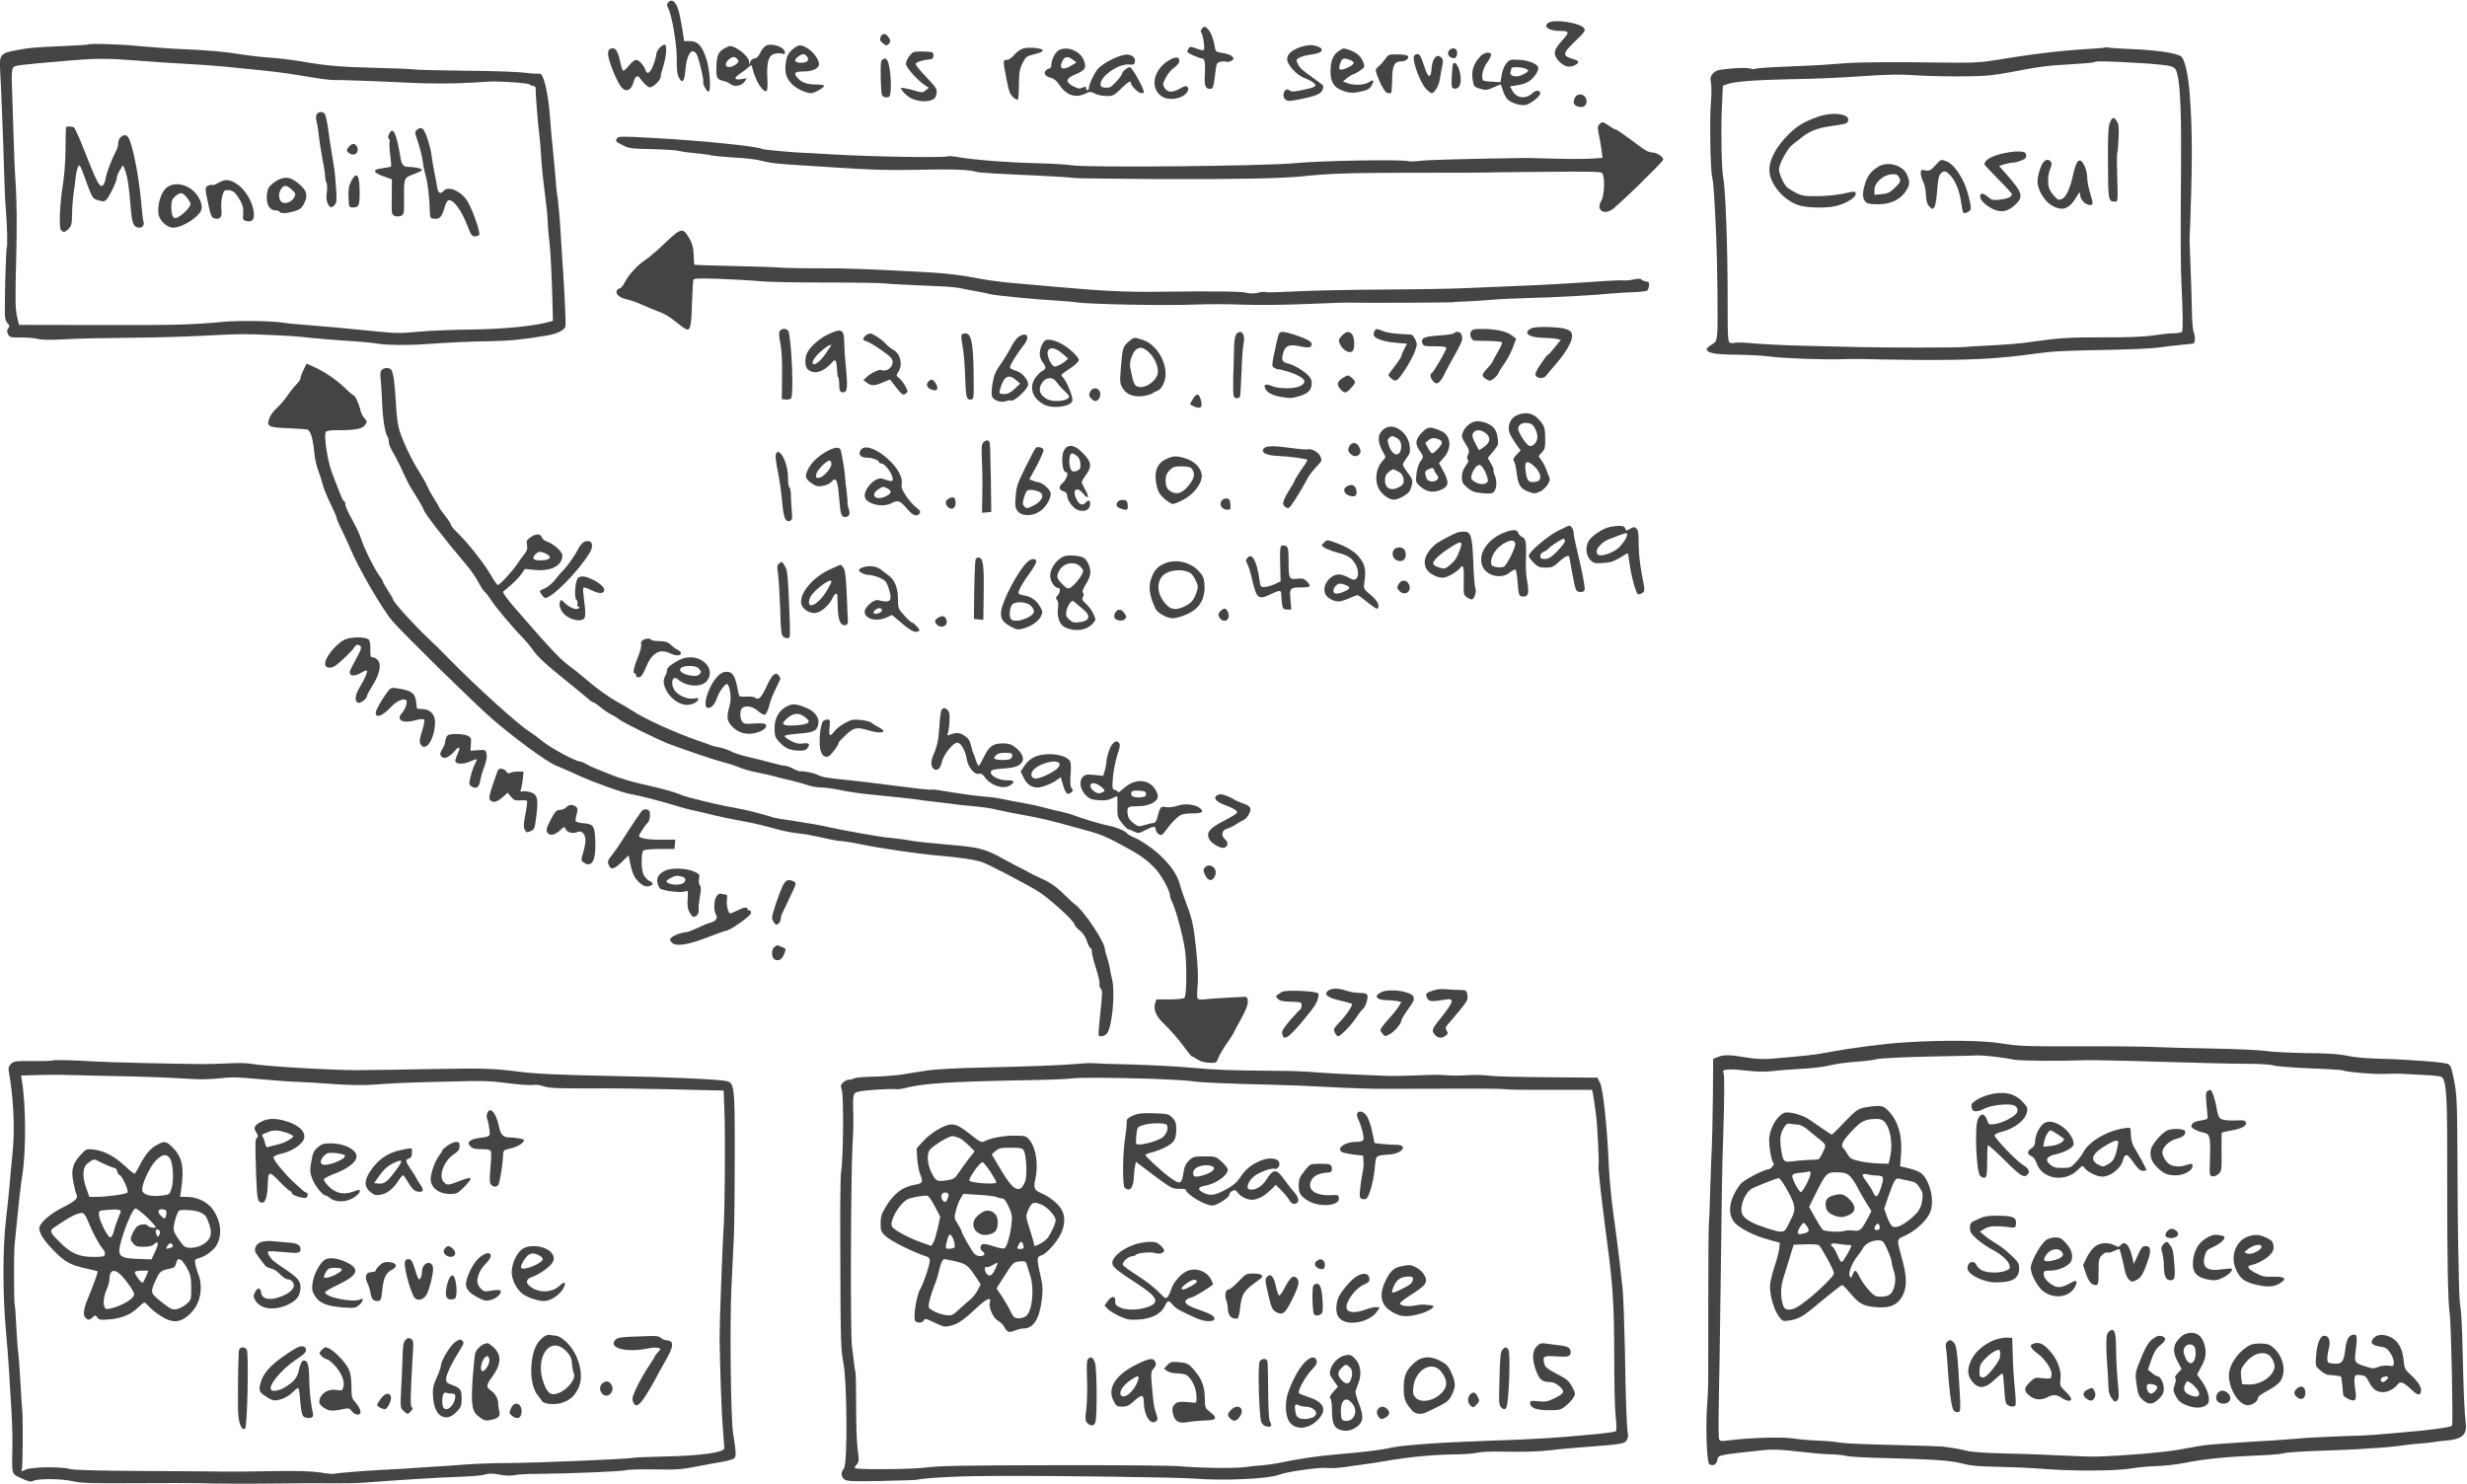 <?xml version="1.0" standalone="no"?>
<!DOCTYPE svg PUBLIC "-//W3C//DTD SVG 20010904//EN"
 "http://www.w3.org/TR/2001/REC-SVG-20010904/DTD/svg10.dtd">
<svg version="1.0" xmlns="http://www.w3.org/2000/svg"
 width="665.056pt" height="400pt" viewBox="0 0 665.056 400"
 preserveAspectRatio="xMidYMid meet">
<g transform="translate(-27.806,420.576) scale(0.039,-0.039)"
fill="#444444" stroke="none">
<path d="M5331 10766 c-9 -10 -9 -20 -2 -33 29 -51 64 -259 62 -366 -1 -62 3
-96 14 -118 25 -47 39 -31 46 54 9 107 45 157 77 107 15 -24 52 -181 46 -192
-7 -10 24 -68 36 -68 19 0 11 141 -12 219 -29 95 -61 131 -116 131 l-40 0 -11
73 c-7 39 -16 92 -22 117 -18 78 -50 110 -78 76z"/>
<path d="M11415 10626 c-38 -27 5 -56 85 -56 62 0 63 -9 10 -67 -59 -65 -64
-96 -22 -141 36 -38 72 -48 108 -30 37 18 35 31 -6 43 -80 23 -79 37 12 125
62 59 71 73 62 87 -24 39 -209 68 -249 39z"/>
<path d="M9020 10585 c-8 -10 -9 -19 -3 -27 12 -15 26 -112 17 -120 -3 -4 -26
1 -50 10 -40 15 -46 15 -54 2 -5 -8 -10 -19 -10 -23 0 -10 79 -46 103 -47 18
0 23 -33 18 -119 -4 -67 5 -91 33 -91 26 0 26 1 42 128 5 44 9 53 30 58 13 4
33 4 44 1 10 -3 27 1 37 8 16 13 17 15 2 30 -9 9 -38 19 -65 23 -47 7 -49 8
-55 47 -9 52 -26 96 -46 117 -20 22 -27 22 -43 3z"/>
<path d="M6800 10528 c-6 -18 -4 -27 12 -40 25 -22 32 -22 48 -3 10 12 9 20
-4 40 -20 31 -44 32 -56 3z"/>
<path d="M1319 10476 c-2 -2 -74 -6 -159 -10 -219 -10 -245 -12 -333 -29 -112
-21 -119 -30 -113 -141 5 -80 8 -159 22 -526 1 -47 5 -150 7 -230 2 -80 8
-190 13 -245 7 -86 9 -220 4 -220 -4 0 -11 -203 -13 -351 -2 -136 0 -154 17
-173 16 -17 17 -23 6 -36 -10 -12 -10 -21 -2 -40 11 -23 16 -25 94 -24 46 0
99 -5 118 -11 23 -6 86 -7 190 -1 85 5 283 9 440 10 157 1 375 7 485 13 110 6
241 12 290 12 83 1 356 -12 415 -19 60 -8 264 -25 360 -30 58 -4 132 -11 165
-17 62 -10 206 -12 330 -3 170 12 300 18 440 20 146 3 224 11 390 38 80 13
131 38 137 66 3 14 -6 216 -16 371 -4 47 -11 164 -17 260 -5 96 -15 207 -20
245 -6 39 -11 77 -11 85 0 8 -8 101 -18 205 -11 105 -22 228 -25 275 -13 177
-46 314 -74 305 -9 -2 -52 0 -96 6 -44 6 -228 13 -410 14 -181 2 -343 6 -360
9 -16 3 -136 8 -265 11 -244 6 -340 14 -525 46 -60 10 -150 21 -200 24 -49 3
-119 11 -155 16 -181 28 -265 35 -470 44 -74 3 -201 13 -281 20 -133 14 -350
20 -360 11z m346 -111 c110 -9 243 -18 295 -20 94 -5 242 -15 290 -20 14 -2
81 -8 150 -15 176 -17 262 -27 360 -43 161 -27 225 -36 255 -36 52 1 354 -10
500 -18 174 -9 336 -8 485 1 63 5 122 8 130 7 138 -4 236 -13 244 -21 5 -5 17
-10 26 -10 9 0 16 -8 16 -17 -2 -32 15 -246 24 -313 5 -36 11 -110 14 -165 3
-55 14 -165 25 -245 10 -80 20 -170 20 -200 1 -30 5 -89 11 -130 9 -69 18
-265 23 -469 l2 -85 -30 -8 c-104 -29 -312 -49 -530 -52 -126 -1 -293 -8 -369
-15 -122 -12 -159 -12 -300 3 -190 19 -361 35 -506 46 -58 4 -118 11 -135 14
-64 11 -297 15 -396 6 -246 -22 -332 -24 -864 -23 l-560 1 -12 48 c-15 61 -16
109 -7 454 4 185 3 347 -4 460 -7 96 -14 274 -17 395 -4 121 -8 261 -10 312
-2 63 0 97 9 109 13 17 12 17 406 51 169 14 252 14 455 -2z"/>
<path d="M2902 9994 c-6 -10 -6 -31 0 -53 5 -20 12 -61 14 -91 3 -30 14 -99
24 -154 11 -54 20 -111 20 -128 0 -16 4 -37 9 -47 6 -10 7 -39 3 -67 -5 -34
-3 -57 6 -76 16 -32 24 -34 48 -11 14 15 16 30 10 113 -4 52 -8 106 -10 120
-2 14 -11 68 -19 120 -9 52 -21 133 -27 180 -7 47 -17 91 -23 98 -14 17 -44
15 -55 -4z"/>
<path d="M1169 9903 c-1 -5 -3 -73 -3 -153 -1 -86 -9 -188 -19 -249 -10 -58
-19 -150 -20 -204 -2 -85 1 -101 15 -111 14 -9 23 -6 43 14 22 22 25 34 26
100 0 41 5 109 11 150 6 41 12 86 13 100 4 44 16 90 25 90 4 0 12 -12 18 -27
76 -208 71 -200 113 -213 31 -10 41 -10 53 -1 21 17 76 129 76 154 0 11 10 35
21 54 l22 35 12 -28 c19 -47 31 -122 42 -272 9 -108 20 -132 64 -132 17 0 33
26 24 40 -3 4 -9 59 -15 122 -17 201 -63 428 -93 466 -22 28 -67 -1 -67 -45 0
-14 -6 -37 -14 -51 -32 -62 -69 -157 -73 -194 -4 -22 -13 -43 -23 -48 -20 -11
-42 33 -131 260 -29 74 -58 138 -64 142 -13 10 -55 10 -56 1z"/>
<path d="M3596 9887 c-18 -13 -17 -17 7 -88 14 -41 28 -99 32 -129 3 -30 13
-75 20 -100 14 -46 27 -155 29 -245 1 -47 3 -50 29 -53 39 -5 53 11 72 74 11
39 20 54 33 54 34 0 87 -75 126 -177 24 -63 31 -73 52 -73 14 0 27 6 30 13 7
19 -48 175 -82 230 -43 70 -133 109 -164 72 -21 -26 -39 -17 -45 23 -3 20 -12
69 -20 107 -8 39 -16 90 -19 115 -6 56 -44 173 -60 182 -15 10 -20 10 -40 -5z"/>
<path d="M3402 9856 c-8 -17 -8 -27 -1 -32 6 -3 8 -12 5 -20 -3 -8 -1 -49 4
-91 6 -42 8 -78 6 -81 -3 -2 -29 -7 -58 -11 -72 -8 -70 -29 6 -56 l58 -21 -1
-122 c-2 -119 -1 -122 21 -131 13 -5 32 -4 44 1 20 9 21 17 20 130 -1 134 -2
133 77 162 26 10 47 21 47 26 0 9 -49 20 -89 20 -41 0 -52 13 -61 71 -27 166
-51 214 -78 155z"/>
<path d="M3127 9772 c-22 -24 -21 -34 3 -49 36 -23 70 10 50 48 -13 24 -32 24
-53 1z"/>
<path d="M3140 9530 c-16 -31 -20 -55 -18 -110 3 -67 4 -70 28 -70 43 0 48 11
49 94 1 132 -20 163 -59 86z"/>
<path d="M2671 9553 c-42 -8 -100 -51 -107 -80 -20 -79 3 -143 52 -143 13 0
26 -4 29 -10 8 -14 51 -12 104 4 34 10 49 21 63 47 33 61 23 98 -39 147 -42
33 -67 41 -102 35z m59 -80 c27 -26 29 -30 17 -53 -15 -31 -61 -49 -85 -34
-23 15 -27 60 -7 90 20 31 38 30 75 -3z"/>
<path d="M2222 9520 c-18 -11 -37 -18 -42 -15 -5 3 -19 1 -30 -5 -22 -12 -21
-18 7 -148 14 -61 20 -73 40 -78 38 -10 53 11 46 64 -3 26 0 66 6 90 10 36 15
42 39 42 35 -1 52 -15 84 -70 20 -35 25 -55 22 -91 -4 -43 -2 -47 22 -53 40
-10 57 10 51 61 -7 68 -54 149 -108 189 -54 39 -89 43 -137 14z"/>
<path d="M1860 9483 c-35 -32 -59 -114 -52 -176 5 -46 59 -97 102 -97 40 0
108 32 156 74 48 41 53 69 23 129 -47 91 -165 127 -229 70z m144 -64 c14 -17
26 -37 26 -44 0 -19 -43 -67 -78 -87 -27 -16 -31 -16 -43 -2 -7 9 -12 38 -12
67 1 42 5 55 27 74 36 30 49 29 80 -8z"/>
<path d="M5275 10456 c-14 -14 -25 -34 -25 -45 0 -11 -9 -45 -21 -76 -21 -56
-43 -71 -54 -36 -10 32 -45 71 -65 71 -10 0 -33 -18 -50 -40 -17 -22 -36 -38
-40 -35 -5 3 -14 31 -20 62 -14 67 -29 93 -51 93 -34 0 -41 -25 -24 -85 21
-70 58 -152 83 -184 29 -36 68 -23 82 29 13 48 29 59 46 34 26 -36 56 -64 69
-64 23 0 75 51 75 73 0 12 7 41 15 64 21 60 30 149 16 157 -6 4 -22 -4 -36
-18z"/>
<path d="M6004 10466 c-12 -8 -29 -31 -38 -51 -11 -23 -24 -35 -37 -35 -11 0
-24 -10 -29 -22 l-9 -23 0 22 c-1 27 -48 74 -95 97 -31 15 -39 15 -63 2 -54
-27 -65 -49 -68 -131 -2 -81 2 -89 50 -101 17 -3 37 -13 47 -21 24 -22 78 -13
97 16 l16 24 -37 -6 c-53 -8 -55 7 -7 40 23 15 49 35 59 45 17 15 18 15 23 -5
21 -91 74 -176 99 -161 6 4 8 40 5 87 -5 105 7 152 42 167 16 6 40 8 55 4 24
-6 27 -4 24 12 -7 37 -100 64 -134 40z m-193 -92 c11 -14 9 -19 -11 -35 -34
-25 -70 -25 -70 0 0 20 34 51 56 51 6 0 18 -7 25 -16z"/>
<path d="M9765 10472 c-89 -10 -155 -51 -155 -96 0 -40 66 -112 121 -132 27
-10 57 -26 65 -35 14 -16 14 -18 -3 -27 -10 -5 -48 -15 -85 -22 -55 -11 -70
-11 -83 0 -30 25 -57 -36 -28 -63 17 -14 26 -14 108 2 126 26 154 42 155 91 0
3 -25 23 -56 45 -95 68 -104 76 -119 106 -14 27 -14 29 7 43 13 8 48 18 78 22
54 7 80 18 80 35 0 15 -54 35 -85 31z"/>
<path d="M6185 10437 c-25 -25 -34 -45 -40 -84 -9 -70 0 -104 38 -146 31 -34
98 -67 137 -67 22 0 90 38 90 51 0 5 -27 9 -60 9 -60 0 -100 15 -127 49 -26
31 -15 41 46 41 70 0 113 26 104 62 -14 55 -85 118 -133 118 -12 0 -37 -15
-55 -33z m105 -42 c21 -26 4 -45 -40 -45 -46 0 -54 19 -18 44 28 20 42 20 58
1z"/>
<path d="M7790 10450 c-21 -5 -47 -22 -65 -44 -18 -22 -39 -36 -52 -36 -28 0
-28 -3 -3 -132 16 -84 25 -107 46 -126 15 -13 29 -20 33 -17 3 4 7 51 7 105 1
83 5 107 25 147 23 45 27 49 82 62 54 13 72 27 45 36 -33 10 -86 12 -118 5z"/>
<path d="M15259 10455 c-2 -2 -49 -6 -104 -9 -214 -13 -383 -34 -685 -83 -68
-11 -150 -14 -290 -12 -369 5 -605 4 -710 -4 -58 -4 -132 -10 -165 -12 -33 -2
-149 -8 -257 -12 -108 -4 -199 -11 -203 -15 -4 -3 -20 -2 -37 3 -18 5 -73 4
-132 -1 -88 -8 -104 -13 -122 -34 -18 -20 -20 -31 -14 -66 4 -24 4 -79 0 -124
-10 -113 -5 -472 8 -526 10 -41 16 -140 28 -410 8 -194 13 -617 7 -672 -5 -52
-9 -59 -39 -77 -19 -11 -34 -25 -34 -30 0 -27 58 -38 206 -39 83 -1 184 -6
225 -12 90 -13 393 -24 509 -19 47 2 112 2 145 1 33 -2 191 -4 350 -6 382 -3
575 7 835 43 119 17 197 21 495 26 154 3 314 10 355 16 41 6 113 15 160 19 47
5 86 9 86 9 10 5 12 57 2 74 -7 13 -13 74 -14 157 -1 74 -6 207 -9 295 -4 88
-7 171 -7 185 20 512 21 756 1 1015 -10 129 -33 233 -57 257 -24 24 -171 46
-352 53 -69 3 -137 7 -151 10 -15 2 -28 2 -30 0z m234 -106 c105 -6 206 -16
225 -23 32 -11 37 -18 48 -67 19 -87 26 -289 23 -654 -4 -461 -3 -679 4 -810
9 -170 10 -291 3 -304 -4 -6 -31 -11 -59 -11 -29 0 -92 -7 -142 -15 -62 -9
-169 -14 -347 -13 -235 0 -305 -4 -498 -32 -75 -11 -148 -17 -315 -26 -66 -3
-132 -7 -147 -9 -40 -5 -559 -5 -738 0 -85 2 -256 6 -380 9 -124 3 -274 11
-334 16 -59 6 -117 8 -127 5 -11 -4 -27 -4 -36 -1 -17 5 -18 29 -18 318 0 350
-15 750 -31 828 -11 53 -16 325 -9 475 l7 156 27 10 c47 19 191 30 421 35 250
5 315 8 572 25 114 8 218 9 290 4 144 -11 442 -12 533 -2 39 4 104 14 145 22
196 38 256 46 408 54 90 5 166 12 170 15 8 9 94 7 305 -5z"/>
<path d="M13280 9977 c-93 -33 -138 -59 -196 -114 -93 -89 -146 -188 -140
-265 7 -91 99 -198 199 -232 63 -21 207 -23 273 -3 66 19 124 57 124 80 0 21
-1 21 -92 1 -40 -8 -118 -16 -173 -16 -86 -1 -106 2 -145 21 -25 13 -53 31
-63 39 -24 21 -57 94 -57 125 0 36 58 144 91 169 16 13 44 35 62 49 54 44 108
66 192 79 121 18 125 19 132 36 19 50 -101 68 -207 31z"/>
<path d="M15298 9938 c-12 -26 -15 -83 -14 -281 1 -264 2 -266 50 -267 18 0
19 8 14 165 -3 90 -3 167 0 170 3 3 7 48 9 101 4 75 1 100 -12 120 -21 32 -30
30 -47 -8z"/>
<path d="M14540 9719 c-69 -18 -110 -45 -110 -70 0 -5 43 -51 95 -103 52 -52
95 -99 95 -104 0 -19 -27 -31 -81 -38 -50 -6 -58 -4 -87 21 -31 26 -52 26 -52
1 0 -25 39 -63 86 -86 61 -28 102 -21 155 27 61 56 54 84 -58 211 l-52 59 38
12 c21 6 48 11 60 11 12 0 38 7 57 15 28 11 35 19 32 37 -3 20 -9 23 -53 25
-27 1 -84 -7 -125 -18z"/>
<path d="M14090 9640 c-32 -35 -41 -39 -69 -34 -29 6 -31 4 -31 -20 0 -15 8
-41 17 -59 9 -18 18 -59 19 -91 2 -45 8 -64 24 -80 20 -20 22 -20 34 -4 7 10
16 61 19 114 5 70 11 102 23 116 23 25 36 23 67 -9 37 -39 65 -109 76 -188 5
-37 12 -69 15 -72 8 -9 44 7 50 23 8 22 -22 140 -52 199 -35 70 -79 122 -115
134 -40 14 -35 16 -77 -29z"/>
<path d="M14838 9663 c-20 -24 -42 -98 -41 -137 1 -54 48 -132 96 -161 78 -45
125 -28 180 69 10 19 17 24 17 14 0 -33 23 -67 51 -77 36 -12 43 -1 30 42 -22
71 -31 116 -31 151 0 20 -9 55 -20 77 -30 59 -53 41 -75 -57 -23 -104 -49
-162 -79 -175 -22 -10 -28 -8 -51 17 -15 16 -31 39 -36 52 -14 35 -11 98 6
139 11 27 12 39 4 49 -15 19 -33 17 -51 -3z"/>
<path d="M13695 9631 c-47 -29 -74 -63 -90 -117 -19 -62 -19 -94 -1 -120 12
-17 27 -21 81 -22 94 -3 166 31 207 99 22 35 23 59 4 103 -28 68 -135 99 -201
57z m147 -77 c11 -23 8 -29 -29 -66 -35 -34 -49 -42 -92 -46 l-51 -5 0 35 c0
52 65 107 128 108 25 0 35 -6 44 -26z"/>
<path d="M8034 10438 c-25 -11 -54 -68 -54 -103 0 -15 -6 -25 -14 -25 -7 0
-19 -7 -26 -15 -16 -20 1 -41 40 -50 18 -4 38 -21 54 -46 49 -73 111 -95 180
-63 32 16 37 16 69 0 19 -9 56 -16 81 -16 42 0 51 5 97 50 49 48 69 60 69 41
0 -19 52 -71 71 -71 10 0 19 2 19 5 0 29 -82 175 -98 175 -14 0 -52 -31 -52
-43 0 -17 -72 -96 -90 -98 -43 -4 -60 2 -60 22 0 57 125 144 198 137 33 -3 37
0 40 21 4 24 -15 42 -46 47 -44 7 -164 -49 -209 -97 -25 -28 -62 -106 -63
-131 0 -10 -4 -18 -10 -18 -5 0 -10 7 -10 15 0 12 -5 13 -24 3 -20 -9 -32 -7
-63 9 -58 30 -55 54 12 82 70 29 80 47 59 100 -25 62 -112 98 -170 69z m95
-67 l25 -19 -35 -21 c-60 -37 -89 -22 -62 32 16 32 38 34 72 8z"/>
<path d="M9962 10428 c-36 -26 -52 -68 -52 -141 0 -61 20 -100 62 -120 56 -26
87 -30 147 -16 47 10 61 18 75 42 21 37 14 45 -20 22 -31 -20 -104 -23 -149
-5 l-29 11 29 24 c17 13 35 24 40 25 6 0 27 11 47 25 34 23 36 27 27 53 -16
43 -44 71 -90 87 -52 19 -48 19 -87 -7z m82 -58 c14 -5 26 -14 26 -20 0 -13
-38 -37 -72 -45 -31 -8 -35 4 -18 49 10 28 24 31 64 16z"/>
<path d="M10729 10434 c-16 -20 -1 -48 28 -52 15 -2 22 4 27 24 10 40 -28 60
-55 28z"/>
<path d="M7025 10423 c-28 -21 -55 -68 -49 -86 10 -31 80 -108 129 -141 l28
-19 -22 -18 c-20 -17 -24 -17 -92 3 -39 11 -73 17 -77 14 -8 -8 37 -55 68 -71
41 -20 99 -27 135 -15 28 9 36 18 41 46 6 32 2 39 -70 115 -43 44 -76 85 -73
92 4 12 45 26 92 30 25 2 30 7 30 27 0 24 -3 25 -65 28 -36 1 -70 -1 -75 -5z"/>
<path d="M10949 10398 c-55 -58 -69 -107 -53 -186 5 -25 13 -32 49 -42 38 -11
48 -9 90 9 26 12 49 21 51 21 2 0 8 -17 14 -37 6 -21 19 -48 29 -61 23 -27 85
-49 127 -44 32 3 104 60 104 81 0 22 -31 24 -53 2 -48 -45 -113 -37 -141 18
l-15 28 45 7 c24 3 58 12 74 21 41 21 83 79 75 104 -8 26 -72 50 -141 52 -52
2 -59 0 -80 -27 -13 -15 -27 -51 -31 -78 l-8 -50 -55 3 c-30 1 -58 5 -62 7
-20 12 -7 82 22 122 17 23 30 49 30 57 0 23 -46 18 -71 -7z m307 -88 c23 -9
25 -13 13 -24 -8 -7 -29 -18 -47 -25 -40 -13 -77 1 -68 26 3 8 6 19 6 24 0 12
62 11 96 -1z"/>
<path d="M10289 10377 c-13 -18 -33 -41 -47 -52 -23 -20 -24 -23 -10 -60 23
-67 58 -125 73 -125 8 0 18 0 23 0 4 0 7 40 8 90 0 100 15 130 64 130 33 0 61
27 41 39 -7 5 -39 9 -72 9 -55 1 -60 -1 -80 -31z"/>
<path d="M10487 10396 c-13 -34 45 -190 85 -228 16 -16 32 -28 37 -28 19 0 50
52 56 93 3 23 11 63 16 89 9 40 8 50 -5 64 -32 31 -63 -5 -68 -81 -4 -60 -22
-61 -42 -2 -33 97 -38 107 -56 107 -10 0 -20 -6 -23 -14z"/>
<path d="M8800 10371 c-111 -60 -143 -192 -60 -251 52 -37 154 -19 181 31 8
16 8 24 -1 33 -8 8 -21 5 -50 -12 -52 -29 -85 -29 -106 3 -16 24 -15 28 8 73
13 26 40 57 59 70 21 15 34 32 34 45 0 28 -22 31 -65 8z"/>
<path d="M6811 10371 c-10 -7 -12 -36 -10 -130 4 -118 5 -122 27 -128 13 -3
27 -2 32 3 20 21 11 202 -12 247 -10 19 -17 21 -37 8z"/>
<path d="M10757 10342 c-3 -4 -7 -43 -9 -87 -3 -70 -1 -80 15 -83 30 -6 47 17
47 63 0 66 -35 137 -53 107z"/>
<path d="M11598 10106 c-14 -33 -6 -52 27 -60 32 -8 55 8 55 38 0 49 -62 65
-82 22z"/>
<path d="M11769 9925 c-13 -13 -14 -24 -4 -73 7 -31 15 -80 19 -108 l6 -51
-67 -5 c-38 -3 -151 -4 -253 -1 -102 3 -192 5 -200 5 -379 -5 -698 -13 -741
-20 -30 -4 -66 -5 -80 -2 -54 13 -616 3 -784 -14 -206 -20 -1421 -32 -1540
-15 -38 6 -140 12 -225 14 -218 5 -472 25 -578 45 -26 4 -50 6 -54 4 -19 -12
-521 -4 -808 13 -96 6 -186 11 -200 11 -67 2 -270 21 -279 26 -29 19 -438 60
-769 77 -192 11 -225 11 -233 -2 -14 -22 -12 -24 39 -49 42 -22 62 -24 201
-27 84 -2 170 -7 190 -13 20 -5 70 -12 111 -15 41 -4 91 -10 110 -15 19 -4 90
-11 157 -15 67 -3 145 -12 175 -19 77 -20 114 -24 308 -36 96 -6 202 -13 235
-15 197 -14 372 -19 530 -15 260 6 377 2 427 -14 16 -6 134 -13 428 -26 124
-6 233 -13 242 -16 9 -3 277 -6 595 -8 520 -2 846 4 988 19 188 20 325 24 750
25 264 0 487 0 495 1 8 1 194 3 414 5 292 3 402 2 412 -7 22 -18 19 -156 -5
-194 -37 -62 17 -101 79 -57 22 15 197 180 225 212 6 6 36 36 68 67 31 31 57
60 57 64 0 19 -46 49 -76 49 -23 0 -50 14 -94 48 -91 69 -154 112 -162 112 -4
0 -24 11 -44 25 -43 29 -45 30 -65 10z"/>
<path d="M5395 9178 c-11 -6 -56 -45 -100 -88 -44 -42 -98 -88 -120 -102 -51
-32 -118 -104 -144 -157 -12 -23 -28 -41 -35 -41 -8 0 -17 -8 -21 -17 -8 -23
25 -50 73 -59 20 -4 66 -20 102 -36 36 -17 89 -38 118 -49 30 -10 75 -36 100
-57 26 -21 59 -46 73 -56 43 -27 50 -7 55 166 3 84 7 159 10 167 3 11 37 12
187 7 100 -4 223 -11 273 -16 51 -5 256 -10 455 -9 200 0 382 -3 404 -6 38 -4
140 -10 380 -20 61 -2 130 -9 155 -15 25 -5 72 -15 105 -20 33 -6 76 -15 95
-20 36 -9 300 -35 470 -45 52 -3 109 -8 125 -11 85 -14 625 -24 830 -15 77 3
219 3 315 -1 101 -4 285 -2 435 4 143 6 278 11 300 10 81 -3 720 0 725 3 4 2
40 4 81 5 41 1 119 6 174 11 55 5 177 11 270 13 173 4 465 20 565 31 30 3 97
7 148 9 51 1 97 7 102 12 4 5 10 20 12 34 2 20 -2 26 -22 29 -14 1 -28 8 -31
13 -4 7 -22 7 -54 0 -26 -6 -58 -8 -70 -6 -12 2 -119 -3 -236 -12 -118 -8
-322 -20 -454 -25 -132 -6 -325 -14 -430 -18 -104 -4 -356 -8 -560 -9 -203 -1
-463 -6 -577 -12 -114 -6 -212 -9 -217 -5 -5 3 -30 1 -54 -5 -29 -6 -56 -6
-78 0 -32 10 -214 12 -634 7 -212 -2 -369 6 -670 33 -121 11 -274 24 -340 30
-66 6 -175 22 -242 35 -71 15 -190 29 -290 35 -404 23 -600 31 -783 29 -107 0
-224 2 -260 5 -36 3 -184 8 -330 11 -145 3 -266 7 -267 9 -2 2 -4 31 -5 66 -1
47 -8 76 -27 110 -35 63 -47 70 -86 48z"/>
<path d="M11296 8513 c-57 -30 -17 -62 79 -64 39 -1 83 -4 98 -8 l29 -6 -42
-52 c-23 -29 -45 -53 -49 -53 -4 0 -26 -29 -50 -65 -35 -54 -40 -69 -31 -80
17 -21 56 -19 72 4 8 11 38 47 68 81 65 74 110 152 110 191 0 43 -38 57 -158
62 -71 2 -108 -1 -126 -10z"/>
<path d="M6102 8494 c-6 -10 -4 -41 5 -83 9 -44 13 -120 12 -226 l-2 -160 28
-3 c15 -2 32 2 37 10 17 27 5 356 -17 456 -6 27 -49 31 -63 6z"/>
<path d="M10211 8488 c-6 -18 -4 -26 11 -37 28 -19 83 -33 155 -38 l62 -5 -19
-36 c-11 -20 -20 -42 -20 -48 0 -6 -20 -38 -45 -70 -25 -31 -45 -60 -45 -64 0
-3 10 -14 22 -24 15 -13 26 -16 37 -9 25 15 99 133 122 193 19 51 19 57 5 87
-9 18 -21 33 -28 34 -7 1 -45 3 -85 5 -39 2 -88 10 -109 19 -48 20 -53 19 -63
-7z"/>
<path d="M10880 8490 c-11 -21 5 -59 25 -61 5 0 49 -1 97 -2 47 -1 89 -5 93
-9 4 -3 -9 -34 -29 -68 -20 -33 -36 -64 -36 -67 0 -3 -16 -23 -35 -44 -42 -46
-43 -54 -10 -75 23 -15 27 -15 50 0 14 10 30 27 35 39 5 12 24 43 43 70 19 26
45 75 57 108 l23 61 -29 23 c-35 28 -113 45 -205 45 -58 0 -70 -3 -79 -20z"/>
<path d="M6440 8474 c-59 -27 -123 -82 -146 -126 -22 -43 -18 -104 8 -122 43
-30 97 -15 153 43 26 28 30 30 37 14 3 -10 7 -36 7 -59 1 -22 4 -44 8 -47 3
-4 7 -28 7 -54 1 -42 4 -48 23 -51 32 -5 37 29 24 161 -6 61 -12 141 -12 177
-1 98 -16 107 -109 64z m13 -86 c-5 -7 -22 -32 -38 -56 -33 -50 -85 -84 -85
-56 0 21 30 58 76 95 38 30 64 39 47 17z"/>
<path d="M9259 8474 c-7 -8 -14 -41 -15 -72 -11 -366 -11 -367 14 -370 12 -2
24 3 26 10 3 7 7 85 11 173 3 88 9 176 14 195 14 63 -17 103 -50 64z"/>
<path d="M9555 8479 c-4 -6 -14 -40 -21 -77 -32 -149 -32 -148 -13 -161 10 -6
26 -11 36 -11 9 0 44 -10 77 -21 98 -35 121 -66 66 -94 -38 -20 -147 -20 -194
0 -41 17 -58 13 -49 -13 12 -31 47 -51 113 -62 55 -10 74 -10 122 5 64 18 88
43 88 91 0 24 -9 40 -35 63 -39 34 -95 65 -136 74 -34 9 -40 26 -26 72 15 51
41 61 116 45 61 -13 81 -9 81 15 0 18 -42 40 -122 66 -69 22 -94 24 -103 8z"/>
<path d="M9988 8463 c-22 -25 -24 -31 -14 -55 20 -47 74 -75 91 -47 13 20 11
84 -3 107 -19 29 -43 28 -74 -5z"/>
<path d="M10765 8481 c-3 -5 -50 -13 -105 -16 -105 -8 -127 -18 -115 -55 6
-18 15 -20 86 -20 57 0 79 -3 79 -13 0 -15 -86 -163 -100 -172 -15 -9 -12 -30
8 -55 24 -30 47 -18 77 43 14 29 34 66 43 82 88 156 90 162 76 199 -7 17 -39
22 -49 7z"/>
<path d="M6710 8473 c-15 -6 -30 -23 -30 -35 0 -4 10 -10 23 -14 33 -10 155
-93 171 -116 30 -42 -20 -100 -69 -82 -16 6 -71 -20 -102 -49 l-22 -20 23 -18
c31 -24 53 -24 113 2 l48 20 20 -26 c63 -82 69 -87 88 -72 18 13 18 14 -3 53
-12 21 -31 46 -43 55 -20 16 -20 18 -4 43 32 48 14 127 -36 152 -16 9 -41 29
-55 45 -20 24 -92 71 -104 68 -2 0 -10 -3 -18 -6z"/>
<path d="M7364 8474 c-8 -4 -8 -24 2 -76 7 -39 16 -132 18 -207 5 -154 9 -173
40 -169 21 3 21 6 19 183 -3 237 -20 294 -79 269z"/>
<path d="M7752 8454 c-12 -8 -34 -39 -49 -67 -14 -29 -46 -81 -71 -117 -37
-52 -48 -79 -58 -135 -7 -39 -8 -79 -4 -91 11 -29 63 -46 97 -33 14 5 28 7 31
5 17 -18 122 78 122 111 0 33 -44 83 -82 93 -20 6 -40 15 -43 21 -7 10 42 91
98 162 43 56 16 91 -41 51z m-15 -298 l28 -24 -38 -36 c-29 -27 -47 -36 -73
-36 -39 0 -39 2 -19 61 24 66 54 76 102 35z"/>
<path d="M8514 8422 c-39 -34 -42 -44 -53 -178 -8 -101 -7 -111 12 -143 27
-45 74 -63 140 -55 29 4 59 12 67 19 8 7 24 15 36 19 26 8 54 66 54 112 0 103
-69 208 -157 238 -60 21 -62 20 -99 -12z m136 -69 c41 -34 73 -107 66 -149
-12 -59 -95 -113 -143 -91 -21 9 -28 29 -48 133 -7 36 16 102 42 122 26 19 48
15 83 -15z"/>
<path d="M7942 8433 c-20 -8 -42 -59 -42 -95 0 -18 9 -44 20 -58 26 -33 25
-48 -3 -61 -13 -6 -35 -29 -50 -51 -43 -67 -15 -143 68 -183 62 -29 181 -11
191 29 5 23 -37 129 -64 160 -19 20 -25 13 66 76 23 17 42 37 42 45 0 20 -61
79 -112 108 -45 26 -94 39 -116 30z m113 -92 c17 -14 34 -29 39 -33 10 -7 -66
-58 -88 -58 -18 0 -41 36 -50 77 -13 58 40 66 99 14z m-41 -196 c9 -13 34 -42
56 -63 36 -34 39 -40 25 -52 -25 -21 -107 -25 -143 -6 -55 28 -67 75 -31 120
27 34 71 35 93 1z"/>
<path d="M2811 8227 c-12 -24 -21 -50 -21 -58 0 -9 -12 -26 -26 -40 -14 -13
-43 -49 -64 -80 -21 -30 -55 -70 -76 -88 -20 -18 -43 -49 -50 -70 -19 -55 -7
-62 127 -67 63 -3 123 -7 135 -9 23 -5 40 -59 50 -165 3 -36 16 -92 29 -125
12 -33 26 -76 30 -95 4 -19 27 -75 51 -125 24 -49 44 -95 44 -102 0 -7 17 -47
39 -90 21 -43 44 -94 52 -113 53 -132 226 -431 295 -510 84 -96 567 -570 688
-675 151 -131 380 -299 441 -323 28 -11 100 -43 160 -70 107 -49 301 -118 354
-127 57 -9 207 -48 306 -78 44 -14 96 -28 115 -32 19 -3 69 -15 110 -25 66
-17 149 -35 285 -60 48 -9 118 -26 205 -50 36 -10 92 -21 125 -25 54 -5 95
-13 245 -45 25 -6 59 -11 75 -11 17 -1 71 -10 120 -20 132 -28 392 -66 535
-79 171 -15 257 -28 311 -46 41 -13 300 -148 385 -200 77 -47 254 -208 254
-230 0 -7 16 -26 35 -41 23 -18 41 -45 51 -75 9 -27 20 -48 25 -48 5 0 9 -11
9 -25 0 -14 13 -66 29 -115 16 -50 27 -99 24 -109 -2 -10 2 -24 9 -32 12 -12
11 -37 -3 -164 -9 -82 -14 -153 -12 -157 8 -15 40 -8 57 11 36 40 59 282 36
376 -6 22 -13 55 -15 74 -3 19 -12 54 -20 78 -8 24 -15 49 -15 56 0 48 -143
263 -204 307 -12 8 -39 33 -61 55 -67 67 -107 96 -175 126 -36 17 -72 34 -80
39 -8 6 -35 20 -60 32 -25 12 -83 43 -130 69 -120 66 -161 76 -375 94 -104 9
-212 20 -240 25 -47 9 -123 19 -190 25 -47 5 -312 52 -390 70 -65 15 -130 26
-215 39 -117 17 -173 27 -180 31 -9 5 -146 42 -190 51 -14 3 -70 13 -125 24
-55 11 -127 27 -160 36 -33 9 -77 20 -97 25 -20 5 -52 15 -70 23 -38 16 -106
35 -268 72 -63 14 -151 41 -195 59 -44 18 -96 39 -115 46 -19 7 -48 21 -65 31
-16 10 -36 18 -43 18 -29 0 -201 92 -256 137 -32 26 -73 56 -90 67 -75 45
-370 312 -559 505 -45 47 -111 112 -147 145 -103 98 -240 249 -240 267 0 4
-16 31 -35 60 -19 30 -35 57 -35 62 0 5 -11 23 -24 40 -33 43 -111 201 -127
257 -8 25 -35 83 -61 130 -27 47 -48 95 -48 108 0 12 -4 22 -9 22 -8 0 -15 18
-83 195 -30 79 -57 248 -44 281 4 10 25 14 84 14 124 0 171 9 189 37 15 22 14
25 -5 46 -11 12 -23 36 -27 52 -9 43 -37 105 -46 105 -5 0 -35 25 -66 56 -57
55 -153 119 -225 148 l-36 16 -21 -43z"/>
<path d="M3350 8225 c-8 -9 -10 -30 -6 -57 3 -24 7 -95 10 -158 3 -113 21
-226 38 -244 4 -6 8 -22 8 -36 0 -14 13 -46 28 -71 15 -24 45 -82 66 -129 21
-47 48 -101 60 -120 37 -57 86 -140 86 -146 0 -19 142 -203 296 -384 31 -36
68 -90 84 -121 16 -30 36 -62 46 -69 9 -8 28 -33 42 -55 29 -46 158 -200 218
-259 22 -23 54 -61 71 -86 33 -48 93 -103 258 -235 54 -44 110 -90 124 -102
13 -13 28 -23 33 -23 6 0 27 -15 48 -32 21 -18 56 -42 77 -53 21 -10 45 -25
54 -33 30 -24 272 -143 354 -174 139 -51 308 -108 370 -124 33 -8 82 -24 110
-36 27 -11 81 -26 120 -34 38 -7 88 -18 110 -24 22 -7 76 -20 120 -30 44 -11
100 -26 124 -35 24 -8 65 -15 92 -15 27 0 89 -9 137 -19 48 -11 164 -27 257
-35 94 -9 199 -20 235 -25 36 -6 110 -15 165 -21 55 -6 114 -14 130 -16 17 -3
75 -9 130 -14 55 -4 127 -15 160 -24 33 -8 114 -24 180 -36 66 -11 170 -34
230 -50 61 -17 153 -42 205 -56 101 -27 144 -45 278 -119 100 -54 142 -85 200
-145 41 -42 102 -154 102 -186 0 -8 6 -28 14 -43 28 -54 84 -267 92 -351 12
-120 8 -300 -6 -314 -7 -6 -48 -11 -103 -11 l-91 0 -10 -33 c-10 -37 10 -85
54 -127 47 -44 115 -122 155 -178 22 -31 44 -57 48 -57 5 0 22 -9 37 -20 18
-13 48 -21 80 -23 50 -2 52 -1 64 33 7 19 34 65 59 101 26 37 47 69 47 72 0 2
23 46 51 96 37 68 49 100 47 124 -3 31 -5 32 -43 29 -22 -1 -74 -4 -115 -6
-41 -2 -98 -6 -125 -9 -28 -4 -55 -3 -61 1 -7 5 -8 34 -3 87 5 51 2 133 -7
225 -18 184 -28 235 -68 340 -18 47 -39 108 -46 135 -17 63 -49 115 -114 183
-51 55 -153 127 -214 151 -18 8 -36 19 -40 25 -9 15 -77 43 -122 51 -44 8
-193 52 -240 71 -19 8 -55 18 -80 24 -25 5 -81 18 -125 30 -44 12 -116 27
-160 35 -44 7 -102 18 -130 25 -27 6 -79 14 -115 16 -63 4 -209 25 -319 44
-29 5 -57 8 -61 5 -4 -3 -113 9 -241 26 -129 17 -274 34 -324 39 -141 14 -188
21 -215 35 -28 15 -95 29 -123 27 -10 0 -34 8 -53 19 -19 10 -43 19 -54 19
-10 0 -43 7 -72 15 -67 18 -148 39 -215 54 -28 7 -69 21 -89 32 -21 10 -54 21
-73 25 -20 3 -45 9 -56 13 -11 5 -54 20 -95 34 -155 53 -371 151 -455 207 -22
15 -67 41 -100 59 -67 37 -140 89 -230 166 -33 28 -82 68 -110 88 -66 49 -130
118 -374 399 -54 62 -86 107 -80 112 2 2 27 23 54 46 28 24 60 58 73 77 l23
34 70 -7 c111 -11 189 30 189 100 0 27 -58 79 -108 97 -17 6 -32 19 -35 30 -7
25 -41 25 -78 -2 -25 -18 -29 -25 -23 -53 4 -25 0 -39 -18 -62 -13 -16 -36
-47 -50 -69 -32 -49 -121 -145 -134 -145 -6 0 -29 34 -52 75 -44 76 -158 220
-231 290 -22 21 -41 44 -41 51 0 6 -18 34 -40 62 -22 27 -40 53 -40 56 0 3
-15 30 -34 59 -19 29 -41 69 -49 88 -7 18 -31 61 -52 94 -49 76 -109 198 -136
278 -16 44 -24 101 -29 197 -9 151 -18 219 -33 238 -13 17 -52 15 -67 -3z
m1141 -1271 c43 -22 22 -44 -42 -44 -53 0 -63 14 -33 44 20 20 37 20 75 0z"/>
<path d="M9993 8170 c-38 -23 -42 -47 -13 -78 27 -29 37 -28 71 9 35 37 36 45
7 70 -29 23 -26 23 -65 -1z"/>
<path d="M7132 8148 c-20 -20 -14 -42 15 -55 40 -19 58 0 36 38 -19 31 -32 36
-51 17z"/>
<path d="M8248 8075 c-10 -22 -9 -29 10 -48 18 -17 26 -19 40 -11 21 14 28 50
12 70 -19 22 -49 17 -62 -11z"/>
<path d="M8960 8028 c-11 -18 -20 -35 -20 -38 0 -3 14 -11 32 -18 43 -16 54
-3 42 45 -12 48 -29 52 -54 11z"/>
<path d="M11216 7920 c-41 -13 -65 -38 -72 -77 -7 -38 2 -62 50 -131 l30 -42
-29 -30 c-20 -21 -25 -33 -18 -42 6 -7 14 -40 18 -73 11 -91 25 -117 78 -138
41 -16 48 -17 81 -3 39 16 80 72 70 96 -4 8 -13 33 -21 54 -8 22 -23 52 -35
68 l-20 29 23 26 c21 22 24 34 23 99 -1 64 -5 79 -28 109 -44 58 -87 73 -150
55z m79 -66 c21 -8 45 -56 45 -90 0 -32 -25 -64 -51 -64 -21 0 -84 95 -82 123
3 33 45 47 88 31z m16 -287 c52 -43 65 -100 27 -111 -52 -14 -69 -1 -78 60
-12 78 3 92 51 51z"/>
<path d="M10900 7868 c-34 -13 -61 -38 -75 -72 -11 -27 -10 -34 17 -78 27 -43
29 -53 19 -75 -8 -18 -9 -29 -2 -36 7 -7 3 -21 -15 -44 -17 -23 -25 -46 -26
-75 0 -37 5 -47 37 -75 30 -26 49 -33 101 -38 45 -5 69 -4 79 5 23 19 28 72
12 113 -9 19 -13 38 -10 41 3 2 -5 23 -17 44 l-23 40 38 46 c35 43 37 48 30
95 -5 34 -14 56 -33 74 -33 30 -99 47 -132 35z m86 -81 c34 -30 28 -63 -17
-94 l-32 -22 -24 44 c-26 50 -28 66 -11 83 19 19 54 14 84 -11z m-6 -266 c12
-27 20 -56 17 -64 -9 -23 -53 -26 -88 -5 -26 16 -30 23 -25 44 10 39 36 74 55
74 11 0 26 -18 41 -49z"/>
<path d="M10292 7826 c-57 -31 -64 -89 -19 -167 20 -35 20 -37 3 -54 -53 -53
-65 -146 -28 -207 22 -36 69 -68 99 -68 36 1 103 39 113 65 23 61 22 71 -14
118 -20 26 -36 52 -36 59 0 6 12 27 26 46 23 30 26 40 21 85 -11 88 -103 157
-165 123z m73 -68 c28 -13 40 -45 31 -83 -14 -56 -63 -36 -84 33 -10 32 -9 39
5 50 20 15 16 15 48 0z m12 -233 c21 -10 33 -25 37 -47 7 -36 -3 -51 -45 -68
-56 -24 -95 15 -79 80 4 19 36 47 56 50 0 0 15 -7 31 -15z"/>
<path d="M10546 7798 c-49 -49 -54 -80 -22 -126 31 -46 31 -46 6 -80 -11 -15
-22 -52 -26 -84 -6 -53 -5 -58 21 -82 44 -41 89 -51 141 -31 61 23 67 51 26
128 l-32 59 35 41 c57 66 46 154 -22 182 -74 31 -89 31 -127 -7z m117 -53 c9
-4 17 -14 17 -22 0 -16 -53 -73 -68 -73 -5 0 -17 16 -28 36 l-19 36 23 19 c23
18 40 19 75 4z m-36 -212 c3 -10 12 -25 20 -34 28 -33 -37 -62 -68 -30 -4 3
-9 18 -13 32 -4 21 -1 28 17 37 31 15 37 14 44 -5z"/>
<path d="M7510 7725 c-12 -11 -14 -35 -10 -117 3 -57 5 -163 3 -236 l-2 -133
32 3 32 3 -3 230 c-2 127 -5 238 -8 248 -6 21 -25 22 -44 2z"/>
<path d="M10038 7695 c-9 -21 -8 -28 7 -45 21 -24 48 -26 65 -5 10 12 10 21 0
45 -16 39 -55 42 -72 5z"/>
<path d="M7871 7686 c-5 -6 -37 -66 -70 -133 -53 -106 -62 -131 -67 -197 -6
-60 -4 -80 9 -100 30 -45 115 -44 171 3 37 31 68 91 61 119 -5 25 -61 72 -84
72 -5 0 -22 5 -36 10 l-27 10 52 96 c28 53 49 102 46 109 -6 17 -43 25 -55 11z
m38 -310 c23 -24 -1 -62 -54 -88 -41 -20 -47 -21 -61 -6 -13 13 -14 22 -4 59
7 24 17 48 24 52 16 11 77 0 95 -17z"/>
<path d="M8066 7667 c-20 -43 -10 -147 15 -147 21 0 7 -48 -22 -74 -32 -29
-29 -48 12 -61 11 -4 19 -15 19 -27 0 -32 37 -84 70 -98 40 -17 78 -6 86 25 9
37 -5 50 -27 26 -23 -25 -45 -18 -64 20 -35 66 1 96 46 40 34 -43 44 -26 14
26 -14 25 -25 49 -25 54 0 5 14 28 30 51 45 62 38 94 -39 166 -48 45 -93 45
-115 -1z m91 -35 c19 -15 27 -42 24 -79 -1 -17 -36 -34 -54 -27 -28 10 -31
124 -3 124 6 0 21 -8 33 -18z"/>
<path d="M9449 7684 c-24 -29 16 -49 102 -52 75 -3 199 -20 199 -28 0 -3 -8
-17 -18 -32 -46 -66 -72 -109 -72 -115 0 -3 -13 -25 -28 -49 -16 -24 -35 -58
-42 -76 -11 -29 -11 -35 3 -49 8 -9 22 -13 29 -10 12 4 77 106 131 207 10 19
37 54 59 77 39 40 40 43 28 72 -12 30 -66 58 -93 48 -7 -2 -52 2 -102 9 -127
18 -180 17 -196 -2z"/>
<path d="M6434 7667 c-62 -33 -109 -77 -134 -124 -26 -51 -21 -70 25 -101 28
-20 41 -23 76 -17 22 4 48 16 57 26 35 41 45 19 57 -126 8 -97 14 -115 39
-115 30 0 38 21 25 58 -5 16 -9 33 -8 38 2 5 -1 38 -5 74 -5 36 -10 81 -11
100 -1 37 -22 163 -31 193 -7 23 -40 21 -90 -6z m26 -91 c0 -31 -60 -96 -89
-96 -18 0 -20 4 -15 28 6 28 69 92 92 92 6 0 12 -11 12 -24z"/>
<path d="M6660 7669 c-16 -28 4 -49 46 -49 36 0 84 -18 84 -32 0 -4 7 -8 15
-8 29 0 88 -88 78 -116 -3 -8 -16 -7 -46 3 -37 13 -45 13 -72 -1 -16 -9 -40
-31 -52 -49 -37 -54 -29 -90 24 -112 45 -19 100 -19 137 0 45 24 61 18 106
-35 43 -51 68 -61 89 -36 10 12 5 20 -24 43 -19 15 -51 51 -70 80 -27 41 -33
58 -29 85 18 112 -239 316 -286 227z m185 -261 c33 -15 32 -34 -5 -53 -77 -40
-121 12 -45 53 25 14 20 14 50 0z"/>
<path d="M6075 7640 c-3 -11 3 -63 15 -116 11 -52 24 -145 29 -206 10 -115 23
-147 56 -134 14 5 16 16 11 69 -3 34 -6 83 -6 109 0 26 -5 50 -10 53 -6 3 -10
32 -10 64 0 86 -37 179 -72 181 -4 0 -9 -9 -13 -20z"/>
<path d="M8775 7611 c-69 -32 -89 -95 -64 -197 8 -32 23 -54 52 -79 22 -19 48
-35 57 -35 9 0 40 12 70 28 70 35 130 111 130 164 0 51 -44 101 -109 122 -63
20 -87 20 -136 -3z m173 -64 c27 -32 24 -63 -10 -108 -44 -58 -79 -75 -119
-59 -37 16 -49 37 -49 86 0 27 7 46 27 66 23 24 34 28 84 28 33 0 61 -5 67
-13z"/>
<path d="M10016 7417 c-24 -18 -8 -52 29 -61 32 -8 45 -1 45 24 0 49 -35 66
-74 37z"/>
<path d="M7273 7338 c-28 -13 -30 -39 -5 -61 26 -24 55 -2 50 38 -4 33 -14 38
-45 23z"/>
<path d="M9162 7328 c-27 -27 -6 -68 36 -68 21 0 23 4 20 38 -2 28 -8 38 -23
40 -11 1 -26 -3 -33 -10z"/>
<path d="M8442 7318 c-19 -19 -14 -38 14 -48 45 -18 56 -13 52 23 -2 26 -8 33
-28 35 -14 2 -31 -3 -38 -10z"/>
<path d="M11479 7113 c-73 -38 -199 -146 -199 -172 0 -7 15 -28 34 -47 29 -29
41 -34 83 -34 43 0 54 5 92 40 39 37 70 51 72 33 0 -5 11 -60 22 -123 21 -112
23 -115 50 -118 18 -2 29 2 33 12 6 15 -17 135 -57 298 -10 43 -19 88 -19 101
0 22 -16 47 -31 47 -4 0 -40 -17 -80 -37z m51 -70 c0 -9 -24 -40 -53 -70 -42
-42 -61 -53 -85 -53 -25 0 -32 4 -32 20 0 12 10 24 24 30 13 5 27 14 31 20 8
14 95 70 107 70 4 0 8 -7 8 -17z"/>
<path d="M11840 7141 c-43 -9 -110 -51 -139 -87 -31 -39 -29 -107 5 -141 23
-23 31 -25 89 -21 49 3 74 11 115 36 28 18 53 32 55 32 1 0 6 -26 10 -57 10
-89 46 -221 60 -227 7 -2 21 1 31 9 18 13 18 17 -4 127 -13 69 -22 152 -22
210 0 75 -3 98 -16 109 -13 11 -21 11 -44 -3 -27 -15 -28 -15 -33 3 -5 20 -38
23 -107 10z m120 -52 c0 -18 -21 -53 -53 -87 -32 -33 -115 -66 -142 -55 -41
15 4 85 71 110 16 6 47 18 69 26 50 19 55 19 55 6z"/>
<path d="M11120 7106 c-123 -44 -195 -151 -160 -236 28 -68 132 -92 189 -44
17 14 35 23 39 20 5 -3 12 -42 15 -86 7 -94 10 -100 42 -100 32 0 38 26 25
102 -7 34 -11 89 -10 123 5 149 2 175 -24 186 -13 6 -27 20 -29 30 -6 22 -36
24 -87 5z m67 -81 c3 -25 -56 -144 -78 -158 -9 -5 -32 -7 -52 -3 -33 6 -37 10
-37 36 0 51 51 115 112 139 33 14 53 9 55 -14z"/>
<path d="M10790 7104 c-33 -11 -142 -69 -159 -86 -66 -60 -85 -116 -58 -167
15 -30 72 -61 112 -61 30 0 99 39 122 69 20 28 27 3 24 -93 -2 -88 -1 -95 20
-110 13 -9 29 -16 35 -16 17 0 36 58 25 78 -5 10 -11 87 -14 172 -6 183 -17
220 -62 219 -16 0 -37 -3 -45 -5z m13 -124 c-22 -57 -31 -71 -70 -104 -30 -25
-35 -26 -73 -15 -26 8 -40 18 -40 29 0 19 44 61 105 101 90 60 104 57 78 -11z"/>
<path d="M4753 7039 c-12 -4 -32 -27 -43 -49 -24 -48 -80 -127 -107 -152 -10
-9 -34 -37 -53 -62 -19 -24 -52 -52 -73 -60 -37 -16 -37 -16 -21 -41 9 -14 21
-25 26 -25 47 0 231 187 307 312 33 56 14 96 -36 77z"/>
<path d="M9866 7034 c-9 -8 -16 -17 -16 -19 0 -12 53 -37 106 -51 72 -18 99
-35 124 -77 40 -65 17 -135 -33 -102 -14 8 -40 20 -58 25 -75 22 -155 -85
-107 -145 10 -13 35 -29 55 -34 30 -9 45 -6 94 14 32 14 62 25 66 25 5 0 35
-22 68 -49 33 -27 63 -47 67 -45 23 14 5 54 -43 94 -51 43 -51 43 -45 89 11
78 6 112 -22 155 -32 48 -85 84 -165 114 -70 26 -71 26 -91 6z m148 -294 c14
-5 26 -14 26 -20 0 -13 -61 -40 -90 -40 -24 0 -27 31 -4 54 18 18 33 20 68 6z"/>
<path d="M9571 7011 c-9 -6 -12 -38 -9 -127 l3 -119 -40 -19 c-22 -10 -53 -19
-70 -20 -28 -1 -30 1 -37 54 -17 125 -52 188 -83 146 -12 -15 -12 -22 0 -40 7
-11 24 -65 36 -120 29 -120 41 -130 123 -91 69 33 76 32 76 -9 0 -18 3 -48 6
-65 5 -26 11 -31 35 -31 l28 0 -6 69 c-7 80 -3 84 74 84 29 0 56 4 59 8 3 5
-6 20 -19 33 -20 20 -31 23 -69 19 -55 -6 -58 0 -58 129 0 74 -3 89 -18 97
-10 5 -24 6 -31 2z"/>
<path d="M10352 6988 c-22 -22 -14 -64 14 -76 35 -17 64 0 64 36 0 33 -16 52
-45 52 -12 0 -26 -5 -33 -12z"/>
<path d="M8070 6939 c-60 -24 -107 -97 -96 -151 7 -35 32 -68 53 -68 18 0 16
-30 -3 -52 -14 -14 -14 -20 -4 -33 8 -10 10 -29 6 -59 -8 -51 11 -108 42 -125
70 -37 155 -27 199 23 22 26 22 26 4 66 -10 22 -33 54 -50 69 -27 24 -31 33
-22 49 7 13 7 22 0 29 -7 7 0 26 20 59 19 29 31 61 31 81 0 40 -23 89 -48 102
-28 15 -105 20 -132 10z m108 -69 c12 -12 22 -25 22 -31 0 -27 -56 -100 -92
-120 -13 -7 -25 -1 -52 27 -40 42 -43 52 -20 95 26 50 102 66 142 29z m-29
-255 c9 -8 30 -26 47 -40 60 -47 51 -84 -20 -92 -40 -5 -51 -2 -72 18 -21 19
-25 30 -20 58 5 30 30 71 44 71 3 0 12 -7 21 -15z"/>
<path d="M7457 6917 c-5 -14 -10 -159 -11 -327 l-1 -85 33 -3 32 -3 2 143 c4
244 -2 288 -37 288 -7 0 -15 -6 -18 -13z"/>
<path d="M7808 6893 c-64 -68 -163 -256 -174 -329 -8 -55 7 -80 68 -113 38
-20 48 -22 84 -12 55 15 106 50 123 86 12 25 12 32 -5 62 -22 43 -63 73 -109
80 -20 3 -38 9 -41 14 -7 12 27 75 81 147 25 35 44 70 41 78 -9 22 -40 16 -68
-13z m29 -295 c13 -12 23 -30 23 -40 0 -39 -123 -84 -156 -57 -18 15 -14 80 6
104 20 24 99 19 127 -7z"/>
<path d="M8764 6889 c-46 -19 -68 -42 -89 -92 -27 -64 -18 -134 28 -226 13
-25 78 -60 113 -61 44 0 127 33 163 66 46 41 66 101 59 175 -4 42 -12 57 -44
90 -58 59 -156 80 -230 48z m183 -71 c9 -7 24 -30 33 -51 16 -34 16 -42 3 -80
-19 -54 -38 -76 -91 -99 -61 -27 -95 -17 -137 40 -53 72 -44 160 19 194 51 28
137 26 173 -4z"/>
<path d="M6098 6888 c-14 -11 -15 -23 -7 -73 5 -33 11 -141 15 -240 4 -152 8
-182 22 -193 9 -7 23 -11 32 -10 17 4 17 5 7 243 -9 205 -12 231 -31 260 -19
29 -18 29 -38 13z"/>
<path d="M6442 6844 c-109 -53 -192 -149 -192 -222 0 -48 68 -90 117 -71 37
14 81 56 100 97 15 32 32 42 34 20 0 -7 2 -47 3 -88 2 -83 19 -122 51 -118 14
2 20 10 19 28 -1 14 -5 97 -8 185 -5 116 -11 165 -21 182 -9 13 -19 23 -23 23
-4 -1 -40 -17 -80 -36z m18 -81 c0 -5 -13 -31 -30 -59 -59 -103 -150 -145
-119 -54 17 46 149 147 149 113z"/>
<path d="M6673 6860 c-13 -5 -23 -12 -23 -16 0 -15 37 -33 66 -34 17 0 52 -9
77 -20 40 -18 47 -26 62 -70 23 -70 18 -95 -20 -94 -16 1 -40 5 -51 9 -28 9
-94 -47 -94 -80 0 -51 85 -72 154 -38 l35 16 60 -51 c65 -57 100 -75 122 -62
11 7 9 14 -11 34 -13 15 -28 26 -33 26 -5 0 -28 21 -52 48 -43 46 -44 49 -45
115 0 77 -23 134 -66 164 -14 10 -38 28 -54 41 -30 23 -85 29 -127 12z m137
-295 c0 -15 -46 -32 -57 -21 -10 9 18 36 38 36 11 0 19 -7 19 -15z"/>
<path d="M4710 6790 c-20 -13 -31 -137 -13 -152 8 -6 11 -19 8 -29 -4 -12 -1
-19 6 -19 10 0 10 -3 2 -11 -15 -15 -63 4 -98 38 -21 22 -26 23 -31 9 -10 -25
4 -65 31 -90 34 -32 99 -50 126 -35 22 11 23 32 5 173 -3 21 -3 43 0 47 3 5
28 -3 55 -17 30 -15 58 -22 70 -19 40 13 14 54 -57 90 -52 26 -80 31 -104 15z"/>
<path d="M10380 6745 c-12 -22 -11 -27 5 -45 37 -41 90 -5 67 44 -15 34 -54
35 -72 1z"/>
<path d="M9150 6560 c-16 -16 -18 -24 -10 -41 26 -48 80 -25 63 27 -12 36 -27
40 -53 14z"/>
<path d="M8423 6550 c-7 -10 -10 -26 -7 -34 8 -22 54 -30 72 -12 13 13 13 18
-2 40 -20 31 -47 33 -63 6z"/>
<path d="M7204 6517 c-30 -16 -34 -30 -17 -49 31 -34 82 -11 68 31 -8 25 -26
32 -51 18z"/>
<path d="M3095 6362 c-58 -28 -135 -122 -135 -166 0 -28 34 -37 66 -17 34 21
125 108 139 134 7 12 16 16 28 12 24 -10 22 -21 -18 -95 -49 -92 -48 -88 -41
-105 6 -18 46 -12 83 13 12 7 26 12 31 10 10 -3 -15 -61 -53 -123 -28 -47 -32
-90 -8 -99 17 -7 63 28 63 48 0 6 18 39 39 73 48 75 62 144 36 173 -10 11 -26
20 -36 20 -15 0 -17 9 -16 55 1 31 -4 60 -11 67 -21 21 -122 21 -167 0z"/>
<path d="M5157 6359 c-11 -7 -16 -17 -12 -29 3 -10 -5 -45 -18 -77 -31 -74
-42 -123 -28 -123 6 0 11 -7 11 -16 0 -10 7 -14 21 -12 14 2 27 20 44 62 43
107 97 139 171 103 41 -19 74 -18 74 2 0 6 -10 16 -22 22 -13 6 -35 22 -49 36
-21 19 -37 24 -78 25 -28 0 -54 4 -57 9 -7 12 -35 11 -57 -2z"/>
<path d="M5380 6206 c-35 -21 -55 -39 -56 -52 0 -10 -5 -29 -12 -41 -17 -31
-15 -58 8 -104 29 -56 92 -99 144 -98 39 2 76 22 76 42 0 5 -12 6 -26 3 -35
-9 -93 10 -126 42 -44 41 -34 127 10 90 62 -53 165 -58 202 -10 55 69 -12 162
-116 162 -37 -1 -62 -9 -104 -34z m165 -46 c17 -19 17 -22 3 -37 -12 -12 -27
-14 -60 -9 -94 15 -101 66 -8 66 34 0 52 -5 65 -20z"/>
<path d="M5673 6108 c-66 -69 -110 -218 -65 -218 24 0 46 25 61 69 13 41 59
103 70 96 19 -11 31 -94 20 -137 -24 -92 -23 -112 7 -148 48 -56 118 -73 193
-46 42 15 63 42 42 55 -7 5 -43 6 -79 3 -55 -4 -67 -2 -79 13 -16 23 -17 77
-1 93 22 22 73 14 109 -18 19 -16 40 -29 48 -27 8 1 20 25 28 52 8 28 17 59
22 70 7 17 50 109 58 125 2 3 -3 14 -10 23 -21 30 -47 9 -82 -67 -37 -82 -58
-104 -79 -87 -8 7 -35 11 -60 10 -25 -2 -48 0 -51 2 -3 3 -9 29 -15 57 -15 83
-35 112 -73 112 -24 0 -42 -9 -64 -32z"/>
<path d="M3389 5998 c-37 -49 -79 -124 -79 -141 0 -41 47 -23 105 39 41 43 89
64 106 47 12 -12 -9 -70 -35 -95 -9 -9 -13 -23 -10 -31 9 -24 46 -28 105 -13
31 9 58 11 63 6 5 -5 0 -38 -13 -78 -18 -55 -20 -74 -12 -91 35 -64 100 34
101 150 0 53 -30 87 -83 91 l-42 3 -6 49 c-7 60 -33 78 -140 93 -31 4 -38 1
-60 -29z"/>
<path d="M6145 5897 c-52 -29 -80 -84 -78 -155 1 -47 6 -59 34 -89 42 -43 70
-56 132 -58 38 -1 51 2 62 18 20 28 10 38 -33 31 -28 -4 -48 0 -81 18 -24 12
-44 28 -45 33 -1 6 40 13 91 17 109 8 130 17 141 61 12 45 -19 91 -78 116 -76
32 -101 33 -145 8z m132 -70 c48 -35 30 -51 -62 -57 -96 -6 -110 5 -60 49 43
37 79 40 122 8z"/>
<path d="M7222 5877 c-6 -7 -12 -53 -15 -102 -5 -96 -15 -148 -41 -207 -20
-47 -20 -82 0 -99 22 -18 47 0 55 39 11 56 78 142 110 142 24 0 56 -56 64
-113 9 -56 55 -112 85 -102 13 4 26 -3 42 -26 43 -58 129 -84 175 -53 36 23
27 34 -24 34 -57 0 -116 31 -111 58 3 14 18 18 83 23 87 6 118 18 135 49 14
26 -7 67 -52 100 -25 19 -45 25 -83 25 -67 0 -96 -20 -131 -94 -16 -33 -32
-60 -36 -61 -3 0 -12 17 -19 38 -6 20 -14 42 -18 47 -3 6 -10 30 -16 55 -8 34
-18 50 -45 68 -34 23 -57 24 -104 6 -16 -6 -18 -4 -11 12 4 10 10 47 11 81 3
46 0 66 -12 77 -19 19 -28 20 -42 3z m488 -316 c0 -10 -7 -22 -16 -25 -20 -8
-78 -8 -99 0 -14 6 -14 8 1 25 12 14 31 19 66 19 40 0 48 -3 48 -19z"/>
<path d="M6402 5798 c-14 -19 -26 -94 -23 -158 2 -62 25 -96 58 -86 18 6 73
78 73 96 0 4 22 28 50 54 55 51 75 56 156 31 91 -27 139 -13 72 21 -18 9 -41
23 -50 31 -9 8 -43 17 -76 20 -52 5 -66 2 -110 -22 -27 -15 -59 -40 -71 -56
-32 -42 -40 -36 -34 26 5 50 4 55 -14 55 -11 0 -25 -6 -31 -12z"/>
<path d="M3800 5691 c-5 -11 -10 -27 -10 -37 0 -9 -9 -31 -20 -49 -16 -26 -17
-35 -7 -49 17 -23 54 -9 91 34 33 40 45 32 23 -15 -9 -20 -17 -42 -17 -50 0
-24 53 -27 100 -6 25 11 46 18 48 16 2 -2 -4 -18 -14 -36 -9 -19 -22 -57 -29
-86 -12 -50 -11 -53 10 -67 30 -20 51 -3 58 44 3 19 15 62 28 95 15 42 20 69
15 89 -7 27 -9 28 -59 24 l-52 -4 3 46 c3 42 1 47 -23 58 -14 7 -50 12 -80 12
-43 0 -56 -4 -65 -19z"/>
<path d="M8401 5639 c-17 -19 -41 -95 -41 -132 0 -7 -5 -29 -10 -49 l-11 -37
-62 6 c-54 5 -64 3 -81 -16 -26 -29 -16 -86 23 -125 25 -25 40 -30 89 -34 41
-3 68 1 90 12 17 9 33 16 36 16 3 0 4 -33 3 -73 -1 -69 1 -75 33 -115 18 -23
38 -42 44 -42 6 0 24 -7 39 -15 26 -13 32 -13 77 10 60 30 68 31 72 4 2 -12
11 -27 22 -33 15 -9 22 -6 40 18 43 60 91 108 116 118 14 5 48 10 75 9 66 0
82 10 56 33 -32 29 -104 38 -158 20 -27 -9 -59 -13 -79 -10 -37 8 -42 3 -59
-63 -8 -34 -16 -46 -31 -47 -10 0 -38 -7 -60 -14 -40 -12 -44 -11 -77 14 -25
19 -36 36 -39 60 -6 52 -1 56 63 56 96 0 160 39 142 87 -37 100 -145 117 -234
36 -21 -19 -39 -31 -39 -25 0 5 -9 12 -20 15 -19 5 -20 10 -14 89 4 45 18 114
30 152 18 52 21 72 13 83 -16 18 -25 16 -48 -8z m-76 -294 c25 -21 28 -27 15
-35 -8 -5 -22 -10 -30 -10 -25 0 -60 30 -60 51 0 27 38 24 75 -6z m310 -50 c0
-16 -8 -20 -40 -23 -47 -3 -70 9 -62 33 5 12 17 15 54 13 40 -3 48 -6 48 -23z"/>
<path d="M7863 5551 c-25 -12 -52 -35 -68 -60 l-27 -40 21 -44 c22 -45 53 -67
96 -67 31 0 103 28 135 53 l25 19 15 -51 c19 -64 30 -75 55 -57 17 12 17 16 6
30 -10 12 -12 36 -8 92 4 47 3 83 -4 96 -26 48 -166 65 -246 29z m173 -46 c4
-9 -4 -24 -17 -36 -36 -31 -126 -71 -151 -67 -29 4 -35 34 -11 60 42 47 166
77 179 43z"/>
<path d="M4156 5461 c-3 -4 -19 -50 -36 -100 -25 -73 -29 -96 -19 -107 18 -22
45 -17 85 18 l36 32 23 -28 c19 -23 28 -27 63 -25 23 2 44 0 48 -3 3 -4 -2
-45 -11 -91 -13 -65 -14 -90 -6 -106 13 -24 12 -24 44 -12 19 8 26 19 31 58
24 166 18 196 -39 212 -20 5 -44 7 -52 4 -13 -5 -15 -2 -8 18 4 13 10 45 12
72 l5 47 -39 0 c-21 0 -45 -4 -53 -9 -10 -7 -18 -4 -28 10 -13 19 -47 26 -56
10z"/>
<path d="M9140 5292 c-47 -16 -31 -47 37 -72 68 -25 94 -43 85 -57 -4 -6 -45
-31 -92 -55 -99 -52 -120 -79 -99 -124 15 -31 82 -69 105 -60 27 10 29 38 5
58 -31 24 -22 65 16 74 15 4 42 17 61 30 18 13 42 26 51 29 10 3 26 21 36 39
23 42 13 59 -43 77 -20 7 -46 18 -57 25 -35 23 -90 42 -105 36z"/>
<path d="M4627 5203 c-9 -10 -29 -18 -45 -18 -22 -1 -32 -11 -59 -61 -36 -67
-39 -86 -18 -104 18 -15 48 -5 83 27 26 24 27 24 36 4 11 -24 50 -32 87 -17
24 10 49 -20 49 -58 0 -18 -7 -57 -16 -86 -15 -51 -15 -55 2 -67 57 -42 87 11
82 143 -4 109 -11 121 -82 127 -28 2 -52 9 -54 15 -2 6 2 28 7 49 9 32 8 40
-6 51 -23 17 -46 15 -66 -5z"/>
<path d="M5154 5182 c-9 -6 -67 -92 -153 -227 -14 -22 -40 -59 -58 -82 -28
-35 -32 -45 -23 -67 14 -38 39 -32 92 20 l46 45 12 -58 c15 -72 31 -104 69
-136 21 -17 37 -23 55 -20 38 8 41 20 8 37 -16 8 -35 29 -42 47 -16 37 -15
148 0 163 6 6 55 11 113 11 l102 0 3 33 3 32 -98 -1 c-87 -1 -153 10 -153 26
0 9 48 83 58 89 17 10 25 78 10 87 -16 11 -30 11 -44 1z"/>
<path d="M9040 4785 c-11 -13 -10 -22 3 -50 22 -47 56 -46 71 2 15 49 -43 86
-74 48z"/>
<path d="M5320 4769 c-47 -19 -70 -48 -63 -83 3 -17 11 -36 17 -43 15 -16 145
-33 174 -22 22 9 22 8 18 -54 -3 -49 1 -69 16 -94 16 -28 23 -31 39 -23 18 10
24 26 21 60 -1 8 4 43 9 78 9 47 8 66 -1 77 -7 9 -9 26 -5 45 6 28 4 32 -37
50 -47 21 -145 26 -188 9z m108 -45 c38 -11 25 -48 -18 -54 -37 -6 -90 6 -90
21 0 11 50 38 70 38 8 1 25 -2 38 -5z"/>
<path d="M6121 4655 c-26 -56 -71 -191 -71 -214 0 -10 6 -26 14 -36 12 -16 16
-17 30 -6 9 7 16 22 16 33 0 11 6 32 14 46 7 15 32 66 54 114 40 83 41 88 22
98 -38 20 -57 12 -79 -35z"/>
<path d="M5666 4588 c-19 -26 -21 -100 -4 -127 15 -24 -1 -46 -40 -56 -15 -3
-55 -20 -88 -36 -34 -16 -68 -29 -75 -29 -29 0 -89 -21 -104 -37 -15 -14 -14
-17 1 -34 27 -30 108 -19 247 35 65 25 123 46 130 46 25 1 164 98 170 119 3
14 0 21 -9 21 -8 0 -14 5 -14 10 0 16 -27 12 -70 -10 -22 -11 -44 -20 -49 -20
-15 0 -29 60 -23 98 3 24 1 32 -11 32 -8 0 -22 3 -30 6 -9 3 -22 -4 -31 -18z"/>
<path d="M6068 4239 c-24 -13 -24 -74 -2 -87 28 -15 52 -2 67 36 15 37 15 37
-15 49 -17 7 -31 13 -32 13 0 0 -9 -5 -18 -11z"/>
<path d="M9894 3936 c-34 -26 -6 -49 82 -69 43 -10 80 -20 82 -22 8 -8 -35
-74 -81 -122 -47 -50 -49 -55 -37 -78 7 -14 17 -25 22 -25 16 0 88 73 123 125
19 30 40 57 46 61 18 11 40 74 34 95 -5 15 -16 19 -54 19 -27 0 -68 7 -91 15
-54 19 -101 19 -126 1z"/>
<path d="M10617 3936 c-50 -18 -52 -21 -39 -51 12 -26 25 -27 135 -10 57 9 46
-21 -54 -145 -47 -59 -52 -74 -28 -99 23 -25 47 -27 75 -7 16 13 17 18 7 35
-11 18 -9 24 12 48 14 15 50 59 81 96 50 62 55 72 50 103 -6 32 -10 34 -45 34
-21 0 -65 2 -97 5 -38 4 -72 0 -97 -9z"/>
<path d="M9575 3927 c-48 -29 -47 -28 -30 -47 11 -13 33 -19 73 -20 93 -3 92
-3 92 -27 0 -12 -5 -25 -10 -28 -6 -3 -37 -38 -71 -76 -47 -56 -58 -75 -53
-92 9 -29 9 -30 33 -22 11 3 53 45 94 93 94 113 113 140 121 179 7 28 5 32
-21 37 -67 13 -209 15 -228 3z"/>
<path d="M10263 3926 c-58 -26 -38 -56 37 -56 20 0 52 -3 69 -6 l31 -7 -20
-32 c-11 -18 -36 -50 -56 -71 -20 -22 -44 -51 -55 -65 -18 -26 -18 -28 -1 -49
17 -22 19 -22 50 -6 33 17 82 74 82 96 0 7 21 42 46 77 40 56 45 68 36 88 -17
36 -161 57 -219 31z"/>
<path d="M13895 3579 c-152 -9 -378 -38 -547 -70 -96 -18 -155 -24 -404 -45
-45 -3 -104 0 -163 10 -108 19 -156 20 -196 2 l-30 -12 -2 -270 c-2 -148 -5
-296 -7 -329 -2 -33 -7 -164 -11 -291 -3 -127 -8 -244 -10 -260 -2 -16 -4
-270 -4 -564 0 -621 1 -536 -8 -680 -11 -162 -2 -398 16 -409 23 -14 49 -1 55
30 7 36 -7 33 326 69 54 6 119 3 235 -11 88 -10 189 -19 225 -19 36 0 81 -5
100 -10 20 -5 117 -12 215 -14 389 -10 508 -17 590 -39 62 -16 118 -21 250
-23 94 -2 238 -8 320 -15 201 -16 499 -14 603 4 46 8 124 15 174 16 50 1 134
11 187 21 152 30 299 44 547 54 66 3 132 9 145 14 13 5 116 12 229 16 113 4
241 9 285 12 44 4 107 7 140 9 33 2 98 8 144 14 46 7 110 14 142 16 32 2 71 6
86 9 15 3 56 8 91 11 112 9 148 39 139 118 -9 73 -16 242 -22 522 -3 132 -9
257 -14 278 -5 21 -10 104 -11 185 -1 81 -4 185 -5 232 -2 47 -4 301 -5 565
-2 442 -4 488 -23 587 -18 91 -24 108 -44 117 -27 12 -269 31 -473 36 -87 2
-175 10 -220 20 -55 12 -132 18 -285 19 -115 2 -239 8 -275 14 -36 6 -195 14
-355 17 -159 2 -348 8 -420 11 -71 3 -309 6 -528 5 -356 -1 -411 1 -523 19
-135 22 -382 25 -659 9z m599 -99 c50 -6 111 -15 136 -21 41 -9 330 -11 495
-4 39 1 273 -3 520 -11 248 -8 518 -14 602 -14 86 0 164 -5 180 -11 15 -6 124
-15 242 -20 117 -4 221 -11 230 -13 44 -14 206 -28 286 -26 50 2 97 2 105 2 8
-1 79 -4 158 -8 117 -6 144 -10 151 -23 27 -53 31 -157 30 -697 -1 -531 5
-863 17 -929 10 -61 25 -768 16 -777 -12 -12 -165 -32 -362 -48 -80 -7 -158
-14 -175 -15 -16 -2 -122 -7 -235 -10 -113 -4 -250 -11 -305 -17 -55 -5 -210
-16 -345 -23 -135 -8 -272 -19 -305 -24 -33 -6 -112 -20 -175 -31 -103 -17
-358 -39 -545 -45 -38 -2 -151 2 -250 7 -99 5 -274 12 -390 14 -130 3 -231 10
-265 18 -52 13 -88 19 -170 30 -19 2 -177 7 -350 11 -173 4 -335 11 -359 16
-24 5 -91 12 -150 14 -58 2 -140 9 -181 16 -73 11 -315 3 -451 -16 -39 -5 -48
-3 -53 11 -4 10 -5 124 -2 253 3 130 8 475 12 766 9 730 10 827 19 1090 8 278
9 411 1 424 -15 23 32 28 149 15 86 -10 142 -11 195 -4 41 5 128 12 192 15 64
3 145 12 180 20 76 17 119 23 223 31 44 3 98 10 120 16 22 6 184 14 360 18
176 3 328 7 339 8 10 1 60 -3 110 -8z"/>
<path d="M15971 3241 c-13 -9 -13 -32 2 -176 2 -16 -6 -21 -47 -27 -44 -6 -65
-19 -66 -40 0 -13 44 -36 82 -43 47 -9 52 -27 47 -184 -4 -113 -3 -116 18
-119 12 -2 31 6 43 18 19 19 21 31 19 151 0 72 0 132 2 134 2 1 20 5 39 9 95
15 136 35 127 61 -5 12 -17 16 -45 14 -74 -4 -121 1 -135 16 -8 8 -18 38 -22
67 -8 55 -32 128 -44 128 -3 0 -12 -4 -20 -9z"/>
<path d="M14458 3215 c-57 -15 -118 -52 -118 -70 0 -49 28 -56 92 -24 49 25
174 37 206 20 26 -14 28 -42 5 -63 -31 -28 -101 -60 -143 -65 -33 -5 -41 -2
-46 13 -19 63 -48 70 -70 19 -23 -56 -10 -361 16 -389 10 -10 25 -16 33 -13
13 5 16 27 16 113 0 58 2 109 5 111 3 3 53 -42 112 -100 113 -113 137 -128
161 -104 21 21 11 42 -35 71 -44 27 -192 183 -192 201 0 7 21 18 47 24 91 23
166 81 177 137 6 28 2 37 -31 72 -57 60 -134 75 -235 47z"/>
<path d="M13620 3131 c-62 -9 -75 -18 -163 -110 -43 -45 -79 -81 -81 -81 -3 0
-32 19 -67 43 -34 23 -77 52 -95 65 -45 30 -138 54 -167 43 -47 -18 -94 -94
-104 -168 -6 -46 14 -170 29 -179 11 -7 -20 -44 -37 -44 -26 0 -162 -70 -187
-97 -15 -15 -39 -54 -54 -87 -34 -75 -29 -144 13 -188 38 -39 133 -87 228
-113 l80 -22 -3 -39 c-2 -21 -17 -79 -33 -127 -17 -49 -31 -110 -31 -135 -1
-64 25 -156 58 -204 27 -38 29 -39 72 -33 55 7 93 26 152 74 162 134 210 171
217 171 4 0 24 -19 43 -42 75 -88 96 -101 184 -110 93 -9 145 9 181 63 39 60
42 132 10 254 -44 162 -45 149 19 178 73 34 151 107 172 163 20 54 14 134 -17
202 -32 68 -51 81 -163 107 l-29 6 6 73 c11 136 -17 236 -86 310 -37 38 -50
41 -147 27z m116 -98 c42 -42 62 -151 44 -238 l-12 -56 -69 2 c-38 1 -98 8
-132 16 -54 12 -66 19 -82 46 -10 18 -24 38 -31 44 -20 20 -5 49 60 119 63 68
89 81 168 83 22 1 43 -6 54 -16z m-600 -23 c21 0 46 -13 81 -42 28 -24 65 -54
82 -67 17 -13 31 -30 31 -38 0 -17 -38 -92 -48 -94 -4 -1 -38 -3 -75 -4 -38
-2 -89 -6 -112 -10 -53 -7 -60 1 -72 97 -9 67 -3 100 27 146 10 16 21 21 35
18 11 -3 34 -6 51 -6z m66 -408 c-16 -31 -34 -58 -39 -59 -13 -5 -65 93 -61
113 2 12 18 18 58 21 30 2 57 7 60 10 3 2 6 -3 8 -12 2 -9 -10 -41 -26 -73z
m292 57 c15 -12 40 -48 57 -80 16 -33 45 -84 64 -113 l34 -54 -24 -47 c-47
-87 -55 -94 -102 -88 -23 3 -50 2 -60 -2 -24 -11 -135 -5 -150 7 -7 6 -31 44
-54 85 l-41 74 47 94 c69 139 75 145 144 145 44 0 65 -5 85 -21z m199 -2 c43
-2 45 -13 19 -91 -20 -60 -33 -66 -51 -25 -7 17 -28 50 -46 74 -37 48 -35 60
10 50 16 -4 47 -8 68 -8z m-647 -64 c79 -134 85 -164 49 -233 -7 -14 -19 -38
-26 -53 -22 -46 -36 -48 -139 -15 -93 30 -142 55 -167 86 -35 43 7 164 65 192
49 23 167 69 179 70 6 0 24 -21 39 -47z m844 32 c63 -12 70 -16 94 -54 20 -31
22 -44 16 -83 -8 -59 -28 -88 -91 -138 -56 -44 -94 -58 -117 -43 -8 5 -24 34
-35 65 l-20 56 32 94 c37 104 47 120 70 114 9 -2 32 -7 51 -11z m-685 -321
c19 -30 13 -39 -32 -49 -27 -5 -33 -3 -33 10 0 17 30 64 41 65 4 0 14 -12 24
-26z m500 -14 c-9 -15 -35 -12 -35 3 0 7 5 18 12 25 9 9 14 9 21 -3 4 -8 5
-20 2 -25z m22 -88 c15 -9 63 -123 63 -149 0 -10 6 -35 14 -57 14 -41 13 -85
-5 -129 -15 -35 -37 -47 -87 -47 -34 0 -45 6 -81 45 -22 24 -51 65 -63 90 -12
25 -26 45 -30 45 -5 0 -13 -12 -19 -27 -9 -25 -12 -26 -20 -11 -12 21 16 92
53 138 13 15 31 41 40 58 21 40 101 65 135 44z m-383 -120 c25 -45 46 -90 46
-100 0 -28 -189 -200 -260 -237 -43 -22 -79 -19 -89 8 -23 62 -22 128 2 205
14 43 34 109 46 149 l22 72 82 3 c45 2 87 -1 94 -7 6 -5 32 -47 57 -93z m144
96 c12 0 22 -2 22 -4 0 -16 -57 -114 -66 -114 -7 0 -20 20 -29 45 -10 25 -24
50 -31 56 -28 23 -15 32 34 24 26 -4 57 -8 70 -7z"/>
<path d="M13387 2520 c-41 -12 -54 -27 -55 -58 0 -40 15 -62 53 -78 44 -18 69
-18 111 2 48 23 47 64 -2 110 -36 34 -57 39 -107 24z"/>
<path d="M14829 3008 c-28 -30 -49 -80 -49 -117 0 -20 -8 -34 -25 -45 -31 -21
-32 -40 -1 -54 14 -6 29 -26 36 -48 37 -111 195 -138 286 -47 32 32 33 32 47
12 19 -27 84 -59 120 -59 63 0 136 61 148 125 2 10 9 20 16 22 13 5 20 -3 64
-64 22 -30 38 -43 55 -43 13 0 24 2 24 6 0 6 -51 100 -82 152 -19 31 -26 61
-27 120 -1 22 -4 23 -47 16 -119 -18 -245 -93 -283 -170 -8 -16 -31 -46 -50
-66 -33 -35 -39 -38 -92 -38 -47 0 -63 5 -86 24 -37 33 -23 56 43 71 55 12
111 42 119 63 11 29 -31 98 -80 130 -59 39 -105 42 -136 10z m107 -65 c24 -16
44 -31 44 -34 0 -19 -46 -43 -91 -47 l-52 -5 7 39 c7 34 30 74 44 74 3 0 24
-12 48 -27z m418 -65 c-18 -96 -30 -120 -67 -141 -37 -21 -38 -21 -72 -3 -61
33 -40 78 63 137 61 35 82 36 76 7z"/>
<path d="M15695 2970 c-33 -13 -98 -86 -111 -122 -15 -46 -2 -93 38 -132 46
-45 67 -54 121 -57 52 -3 113 24 123 54 8 26 -1 31 -37 18 -40 -14 -81 -14
-112 0 -27 12 -57 58 -57 87 0 35 48 81 96 93 48 12 69 31 60 54 -6 17 -85 20
-121 5z"/>
<path d="M14383 2355 c-49 -22 -53 -27 -53 -59 0 -28 8 -42 48 -78 27 -23 72
-55 100 -69 67 -35 117 -79 125 -111 6 -22 2 -28 -24 -38 -41 -18 -128 -17
-164 1 -16 8 -34 24 -40 37 -19 43 -72 16 -60 -31 10 -38 114 -88 187 -88 119
-2 168 26 168 95 0 36 -6 46 -56 93 -31 30 -77 66 -103 80 -25 15 -61 39 -79
55 l-33 28 33 20 c32 20 84 22 188 8 21 -2 26 2 28 25 5 45 -19 56 -123 57
-75 0 -99 -4 -142 -25z"/>
<path d="M15695 2274 c-26 -26 -15 -49 24 -49 44 0 65 29 37 51 -26 18 -41 18
-61 -2z"/>
<path d="M15959 2222 c-52 -34 -80 -83 -87 -155 -8 -81 25 -117 118 -131 36
-5 54 -2 89 16 42 21 71 51 61 61 -3 3 -34 1 -70 -4 -101 -15 -137 13 -118 90
10 39 16 46 64 67 47 21 84 57 71 71 -3 2 -23 7 -44 10 -30 3 -47 -2 -84 -25z"/>
<path d="M16255 2237 c-86 -28 -127 -135 -87 -227 27 -62 57 -86 128 -104 82
-21 132 -20 172 4 56 34 43 50 -40 48 -64 -2 -80 2 -126 27 -53 29 -62 47 -26
54 38 7 100 40 127 69 22 23 28 37 25 63 -3 29 -9 37 -48 56 -48 23 -78 25
-125 10z m89 -66 c14 -21 -64 -64 -95 -53 l-23 9 22 19 c33 28 86 42 96 25z"/>
<path d="M14860 2214 c-40 -25 -109 -149 -110 -196 0 -43 47 -130 86 -160 75
-57 180 -43 219 28 23 43 13 54 -28 30 -53 -31 -86 -37 -116 -21 -43 22 -71
54 -71 80 0 23 4 25 45 25 59 0 134 35 146 68 14 38 1 79 -38 123 -29 32 -42
39 -72 39 -20 0 -47 -8 -61 -16z m103 -82 c24 -26 4 -46 -57 -61 -60 -15 -77
-4 -52 34 29 44 82 57 109 27z"/>
<path d="M15666 2181 c-15 -16 -16 -25 -7 -58 6 -21 11 -57 11 -79 0 -69 10
-102 33 -108 39 -10 48 10 41 93 -8 107 -10 116 -29 145 -21 31 -27 32 -49 7z"/>
<path d="M15191 2164 c-17 -14 -42 -48 -55 -76 l-24 -50 19 -57 c20 -58 40
-81 70 -81 15 0 18 11 18 91 0 81 2 94 22 115 13 14 29 22 37 19 8 -3 29 2 48
11 19 9 36 15 37 13 6 -8 30 -106 37 -147 4 -23 17 -52 28 -63 20 -18 24 -19
52 -4 34 17 49 44 80 134 24 73 20 101 -16 101 -21 0 -30 -10 -53 -62 l-29
-62 -7 34 c-21 97 -53 133 -85 95 -11 -13 -15 -13 -41 0 -45 24 -103 19 -138
-11z"/>
<path d="M15285 1573 c-16 -16 -17 -93 -1 -303 1 -25 3 -64 4 -86 1 -25 10
-52 23 -68 19 -25 23 -26 37 -13 13 13 13 32 3 135 -6 66 -11 167 -11 224 0
122 -15 152 -55 111z"/>
<path d="M15814 1560 c-11 -4 -33 -22 -47 -40 -35 -41 -35 -88 0 -151 l26 -49
-27 -29 c-16 -17 -23 -31 -17 -35 7 -4 5 -19 -4 -45 -11 -33 -11 -43 2 -67 23
-47 42 -62 95 -80 54 -18 101 -13 128 11 25 23 9 92 -34 156 l-36 51 30 56
c32 60 36 95 20 153 -19 69 -71 96 -136 69z m64 -82 c15 -15 16 -72 2 -99 -17
-32 -43 -23 -62 22 -13 32 -15 45 -6 65 12 26 46 32 66 12z m26 -303 c29 -44
-6 -60 -64 -30 -32 16 -38 41 -19 76 10 19 10 19 38 0 16 -11 36 -32 45 -46z"/>
<path d="M16948 1539 c-9 -12 -20 -47 -23 -78 -11 -97 -25 -112 -97 -102 -23
3 -28 8 -28 33 0 16 5 49 11 73 13 50 0 85 -31 85 -29 0 -51 -52 -57 -135 -6
-73 -6 -74 28 -104 18 -17 45 -32 59 -32 37 -2 82 -8 85 -11 3 -3 14 -102 15
-126 0 -7 16 -20 35 -29 49 -23 60 -10 49 59 -5 29 -8 66 -6 81 3 26 6 28 40
25 33 -3 40 -8 61 -49 24 -48 53 -69 97 -69 32 0 79 24 98 51 19 27 41 20 96
-32 45 -43 63 -46 68 -11 4 27 -22 67 -74 114 -37 34 -42 44 -46 96 -8 85 -39
139 -94 164 -52 23 -96 17 -119 -15 -20 -28 -5 -43 50 -52 37 -5 50 -13 70
-43 14 -20 25 -50 25 -66 0 -27 -2 -28 -38 -23 -22 2 -53 -1 -71 -9 -29 -12
-40 -12 -84 3 -78 24 -80 28 -72 98 13 110 12 120 -10 123 -11 1 -28 -7 -37
-19z m272 -277 c0 -12 -23 -32 -37 -32 -17 0 -17 27 0 33 19 8 37 8 37 -1z"/>
<path d="M15593 1528 c-32 -23 -58 -72 -102 -187 -18 -49 -19 -62 -9 -130 9
-63 16 -81 41 -103 39 -37 71 -36 113 6 26 26 34 42 34 70 0 38 -24 86 -44 86
-6 0 -23 10 -38 23 l-28 22 24 70 c18 52 33 76 60 98 39 31 45 51 20 61 -26
10 -38 7 -71 -16z m29 -327 c12 -11 -21 -51 -41 -51 -20 0 -37 42 -25 61 6 11
53 4 66 -10z"/>
<path d="M14495 1519 c-68 -28 -126 -77 -154 -133 -31 -64 -31 -106 2 -149 45
-59 93 -55 164 15 24 23 45 39 49 36 3 -4 8 -51 11 -105 4 -74 9 -101 21 -110
19 -15 48 -17 57 -3 3 5 1 57 -5 116 -6 58 -13 161 -14 228 l-4 121 -39 2
c-21 1 -60 -8 -88 -18z m41 -124 c-3 -13 -27 -48 -52 -80 -34 -41 -52 -55 -68
-53 -18 3 -21 9 -20 46 1 36 7 50 40 84 21 22 53 46 69 53 28 12 30 12 33 -7
2 -11 1 -30 -2 -43z"/>
<path d="M14170 1505 c-7 -8 -10 -25 -6 -38 3 -13 8 -66 11 -118 8 -144 25
-281 38 -307 7 -15 18 -22 31 -20 24 3 24 -4 7 276 -8 129 -15 179 -27 197
-19 28 -36 32 -54 10z"/>
<path d="M14763 1493 c-25 -9 -12 -32 37 -68 49 -36 99 -112 94 -142 -1 -7 -2
-18 -3 -23 -1 -6 -22 -8 -57 -4 -53 7 -56 6 -90 -27 -42 -41 -43 -60 -3 -93
35 -30 82 -34 125 -11 39 20 63 19 99 -5 34 -23 65 -26 65 -7 0 7 -18 31 -40
52 -38 37 -40 42 -34 85 8 63 -24 144 -81 203 -43 46 -73 56 -112 40z"/>
<path d="M16270 1487 c-81 -39 -150 -136 -150 -212 0 -95 70 -205 130 -205 32
0 70 26 70 48 0 11 24 30 67 52 36 20 75 47 85 61 46 61 29 165 -37 229 -29
28 -43 34 -87 36 -29 2 -64 -2 -78 -9z m121 -67 c25 -14 49 -62 44 -90 -12
-64 -99 -121 -178 -117 l-46 2 -6 48 c-5 37 -3 54 11 75 50 77 121 110 175 82z"/>
<path d="M16585 1180 c-14 -16 -17 -25 -9 -37 31 -49 77 -35 72 21 -4 39 -35
46 -63 16z"/>
<path d="M15143 1178 c-33 -16 -37 -40 -11 -60 30 -23 45 -22 59 3 8 16 8 28
0 45 -12 26 -16 28 -48 12z"/>
<path d="M16063 1169 c-31 -11 -42 -58 -18 -76 36 -26 85 -10 85 27 0 28 -42
59 -67 49z"/>
<path d="M1076 3453 c-3 -3 -64 -5 -135 -4 -121 1 -133 -1 -152 -20 -16 -16
-20 -29 -15 -52 32 -175 43 -407 26 -562 -6 -60 -16 -157 -20 -215 -5 -58 -16
-166 -25 -240 -23 -189 -24 -520 -3 -750 9 -102 20 -241 24 -310 4 -69 8 -145
10 -170 8 -104 14 -260 13 -325 -4 -225 -9 -207 61 -240 49 -23 64 -27 83 -18
36 17 200 15 275 -3 56 -13 128 -15 432 -13 201 1 397 1 435 0 86 -4 336 -5
590 -2 105 2 253 2 330 1 77 -1 174 1 215 4 278 21 546 37 669 41 78 2 159 9
178 16 26 8 50 8 99 -1 39 -8 78 -9 101 -4 21 5 90 9 153 9 237 2 586 17 615
25 17 5 107 8 200 6 165 -3 192 -1 340 29 39 8 99 18 133 24 35 6 71 16 79 23
16 13 15 38 -7 178 -16 102 -23 762 -11 1006 6 121 13 280 17 354 3 74 6 326
6 560 0 480 -2 499 -60 511 -59 12 -408 28 -757 34 -398 8 -555 15 -680 31
-172 22 -244 24 -572 18 -197 -4 -439 -7 -538 -8 -190 0 -659 28 -735 44 -25
5 -94 7 -155 3 -60 -3 -144 -5 -185 -5 -267 3 -642 12 -740 18 -172 10 -288
12 -294 7z m389 -107 c267 -5 408 -11 593 -22 45 -3 125 0 176 6 77 9 127 8
273 -6 98 -9 216 -18 263 -19 47 -1 157 -8 245 -15 88 -6 201 -9 250 -6 186
13 247 16 500 22 328 8 309 8 510 -16 55 -6 112 -9 127 -6 15 3 47 -1 70 -10
35 -12 95 -15 313 -14 149 1 394 -2 545 -6 151 -4 300 -7 330 -8 l55 -1 6
-160 c6 -156 2 -695 -6 -785 -6 -69 -29 -687 -28 -755 3 -231 14 -539 23 -640
5 -66 10 -125 10 -132 0 -30 -163 -53 -418 -58 -103 -2 -198 -6 -212 -9 -39
-9 -691 -36 -873 -36 -89 0 -223 -5 -297 -11 -74 -6 -166 -12 -205 -14 -38 -2
-99 -6 -135 -9 -36 -3 -119 -8 -185 -11 -145 -7 -366 -24 -374 -30 -4 -2 -47
2 -96 10 -63 9 -162 12 -330 9 -132 -3 -283 -4 -335 -3 -52 1 -304 3 -560 4
-312 2 -478 6 -505 14 -61 18 -270 14 -307 -5 -29 -15 -30 -15 -24 1 7 19 9
370 2 420 -2 17 -7 86 -10 155 -7 126 -13 206 -21 270 -2 19 -7 91 -10 159 -3
69 -8 128 -10 131 -6 10 -7 368 -1 420 3 25 12 119 21 210 9 91 23 215 33 275
26 170 24 483 -4 652 l-5 32 103 3 c57 2 130 2 163 2 33 -1 186 -4 340 -8z"/>
<path d="M4081 3088 c-5 -13 -5 -30 -1 -38 4 -8 11 -38 15 -67 7 -58 11 -55
-79 -67 -22 -3 -46 -12 -55 -20 -13 -14 -13 -18 4 -36 14 -16 30 -20 77 -20
43 0 60 -4 64 -15 4 -8 2 -61 -3 -116 -7 -82 -6 -104 5 -115 17 -17 37 -18 49
-1 11 13 33 153 33 205 0 18 6 34 13 36 6 2 32 9 57 16 25 7 53 22 64 34 18
21 18 21 -15 29 -19 4 -51 8 -71 8 -48 0 -64 16 -77 80 -20 93 -61 137 -80 87z"/>
<path d="M2517 3029 c-47 -25 -54 -42 -32 -75 12 -19 14 -29 6 -34 -15 -8 -15
-27 -8 -249 7 -185 10 -200 45 -201 20 0 34 49 36 130 3 91 9 92 88 9 31 -32
62 -59 68 -59 5 0 10 -6 10 -14 0 -15 84 -41 101 -31 12 8 12 35 -1 35 -5 0
-18 8 -28 18 -10 9 -33 31 -52 47 -62 55 -152 165 -147 179 3 8 28 19 56 25
59 13 123 50 147 86 34 52 -15 109 -121 140 -71 20 -122 18 -168 -6z m176 -75
c26 -9 47 -20 47 -24 0 -15 -64 -49 -111 -59 -25 -6 -53 -13 -61 -16 -12 -5
-18 2 -23 27 -4 18 -12 39 -17 45 -7 9 -4 15 13 21 13 5 31 12 39 15 27 10 66
7 113 -9z"/>
<path d="M1799 2870 c-46 -24 -82 -67 -120 -141 -16 -33 -33 -59 -37 -59 -4 0
-35 25 -67 55 -71 66 -142 103 -213 112 -52 6 -53 5 -92 -37 -55 -60 -67 -103
-50 -188 7 -37 17 -75 22 -85 14 -26 -9 -47 -97 -91 -78 -39 -148 -97 -159
-134 -10 -31 27 -92 105 -170 72 -73 114 -95 218 -117 41 -9 77 -18 79 -20 4
-4 -33 -104 -73 -201 -24 -57 -29 -102 -12 -119 20 -19 26 -19 50 2 18 17 19
17 33 -1 12 -17 22 -18 83 -13 84 7 148 33 197 81 21 20 40 36 45 36 4 0 18
-12 31 -27 13 -16 49 -45 80 -65 89 -58 148 -50 221 31 57 63 74 170 41 256
-9 22 -18 54 -21 72 -5 29 -2 33 23 39 42 9 101 52 123 88 41 69 33 163 -22
245 -36 54 -110 91 -180 91 l-49 0 9 63 c20 148 4 216 -65 283 -40 39 -53 41
-103 14z m86 -90 c24 -27 32 -158 13 -215 -13 -39 -15 -40 -68 -46 -73 -9
-126 5 -133 33 -10 35 50 167 95 211 44 42 67 46 93 17z m-457 -40 c34 -16 69
-30 76 -30 8 0 17 -11 20 -25 4 -14 11 -25 16 -25 16 0 65 -109 54 -120 -12
-12 -137 -29 -211 -30 l-52 0 -20 55 c-29 76 -28 145 2 172 12 11 29 23 37 26
8 3 15 6 16 6 0 1 28 -12 62 -29z m119 -334 c-26 -64 -38 -97 -47 -133 -6 -25
-17 -43 -25 -43 -17 0 -75 115 -78 155 -2 30 -1 30 58 35 70 6 98 2 92 -14z
m181 -36 c34 -33 62 -64 62 -69 0 -10 -48 -2 -56 10 -9 16 -60 10 -77 -9 -9
-10 -23 -33 -31 -52 -13 -32 -13 -37 6 -60 17 -21 29 -25 73 -25 37 0 59 5 73
18 31 28 34 6 7 -52 l-25 -53 -87 3 c-137 4 -152 18 -123 123 31 109 82 226
99 226 9 0 44 -27 79 -60z m134 19 c-5 -35 -12 -36 -40 -6 -25 27 -14 47 22
40 18 -4 22 -10 18 -34z m236 14 c37 -20 40 -23 60 -79 25 -66 14 -106 -37
-140 -43 -28 -111 -35 -136 -14 -8 6 -28 33 -45 58 -26 40 -30 53 -24 87 3 22
12 55 20 73 13 33 14 33 74 31 34 -1 73 -9 88 -16z m-778 -58 c32 -80 79 -167
102 -192 11 -11 18 -29 16 -40 -3 -16 -14 -18 -83 -18 -97 1 -149 23 -225 98
-69 68 -76 82 -48 102 108 75 160 102 199 104 11 1 24 -18 39 -54z m500 -79
c0 -6 -4 -17 -9 -24 -7 -11 -10 -10 -15 3 -11 29 -7 45 9 39 8 -4 15 -11 15
-18z m85 -87 c8 -13 6 -15 -23 -24 -22 -6 -23 -5 -13 14 13 23 26 27 36 10z
m62 -107 c7 -4 25 -30 40 -57 23 -43 27 -62 28 -133 0 -82 -1 -84 -32 -112
-18 -16 -48 -32 -67 -36 -32 -5 -42 -1 -97 42 -88 69 -88 70 -53 151 31 69 36
74 107 88 15 3 30 12 32 20 3 8 7 22 10 30 5 17 14 19 32 7z m-413 -107 c41
-44 86 -110 86 -128 0 -23 -44 -56 -110 -82 -35 -14 -72 -23 -82 -19 -25 7
-24 76 2 133 11 24 20 58 20 75 0 63 36 72 84 21z m170 -2 c-9 -21 -19 -41
-23 -46 -9 -9 -62 63 -55 75 3 4 25 8 49 8 l44 0 -15 -37z"/>
<path d="M3807 2865 c-20 -14 -37 -29 -37 -34 0 -5 -10 -21 -22 -36 -27 -34
-57 -119 -58 -160 0 -62 56 -105 136 -105 43 0 51 4 96 49 28 28 47 54 44 59
-3 6 -30 0 -63 -13 -92 -36 -97 -37 -120 -15 -42 38 -5 145 65 193 33 22 42
34 42 58 0 23 -4 29 -23 29 -12 0 -39 -11 -60 -25z"/>
<path d="M2908 2851 c-26 -23 -34 -40 -43 -97 -11 -61 -10 -75 6 -118 17 -47
72 -116 92 -116 5 0 20 -9 34 -20 38 -30 113 -27 163 6 22 15 40 33 40 40 0
17 2 17 -50 -1 -63 -22 -116 -10 -163 36 -22 21 -37 44 -35 51 3 7 37 25 76
39 79 30 138 72 148 107 15 51 -74 102 -178 102 -49 0 -62 -4 -90 -29z m187
-53 c24 -22 -123 -82 -155 -63 -17 10 -11 35 13 59 20 20 31 23 78 19 30 -3
59 -10 64 -15z"/>
<path d="M3480 2833 c-90 -19 -158 -68 -212 -152 -38 -61 -37 -102 4 -136 27
-23 38 -26 72 -20 44 6 92 45 127 103 12 17 24 32 27 32 4 0 22 -25 39 -54 24
-39 40 -55 60 -59 39 -8 49 7 27 39 -10 15 -22 33 -26 40 -5 8 -11 20 -15 28
-5 7 -20 32 -35 54 -33 50 -34 59 -8 67 13 4 20 15 20 31 0 13 0 27 1 31 1 12
-12 11 -81 -4z m-31 -140 c-59 -80 -80 -95 -120 -91 l-30 3 38 54 c25 36 54
63 83 78 79 40 85 30 29 -44z"/>
<path d="M2522 2199 c-34 -10 -54 -42 -44 -69 6 -17 62 -91 77 -103 5 -4 21
-10 35 -13 14 -4 35 -16 47 -28 38 -37 52 -46 67 -46 23 0 45 -28 39 -50 -8
-29 -47 -57 -108 -76 -66 -21 -112 -8 -117 34 -4 36 -24 38 -41 5 -13 -25 -13
-32 -1 -55 34 -65 131 -78 229 -32 61 29 85 63 85 121 0 40 -20 65 -97 117
-38 25 -78 53 -89 63 -26 22 -47 60 -37 66 5 3 50 1 102 -4 105 -11 121 -8
121 19 0 29 -22 42 -81 46 -30 2 -76 6 -104 9 -27 4 -65 2 -83 -4z"/>
<path d="M3792 2158 c-20 -20 -14 -44 14 -57 46 -20 73 19 36 52 -22 20 -34
21 -50 5z"/>
<path d="M4324 2150 c-38 -25 -74 -102 -74 -160 0 -47 28 -108 66 -143 30 -28
111 -57 159 -57 43 0 108 43 131 86 24 44 11 54 -25 20 -51 -49 -141 -52 -200
-8 -39 29 -34 54 14 70 22 7 63 31 92 53 56 42 67 74 40 110 -38 49 -147 65
-203 29z m116 -45 c17 -9 27 -21 24 -28 -12 -32 -135 -79 -149 -57 -8 12 30
76 53 90 24 13 39 12 72 -5z"/>
<path d="M4024 2088 c-35 -31 -73 -100 -88 -161 -11 -47 15 -81 92 -119 38
-18 48 -19 82 -9 41 12 76 49 61 64 -5 5 -31 4 -59 -1 -44 -8 -54 -7 -71 9
-11 10 -22 27 -26 38 -11 36 14 100 57 141 67 66 23 100 -48 38z"/>
<path d="M2959 2076 c-34 -20 -79 -104 -86 -165 -5 -41 -2 -56 17 -86 30 -49
83 -71 191 -79 77 -6 88 -5 112 14 31 25 38 57 9 41 -45 -24 -242 15 -242 49
0 6 43 31 96 56 133 64 147 107 50 153 -61 28 -115 35 -147 17z m116 -66 c11
-18 -105 -73 -122 -57 -6 7 16 49 31 59 16 11 84 10 91 -2z"/>
<path d="M3513 2065 c-11 -29 25 -174 59 -242 18 -36 63 -31 88 9 24 40 54
169 45 196 -15 49 -75 22 -75 -33 0 -29 -10 -55 -20 -55 -5 0 -16 26 -25 58
-9 31 -22 63 -27 70 -14 17 -37 15 -45 -3z"/>
<path d="M3335 2035 c-14 -13 -25 -29 -25 -35 0 -5 -13 -10 -30 -10 -37 0 -49
-34 -27 -76 8 -16 18 -47 21 -69 7 -41 19 -55 48 -55 23 0 27 9 34 82 8 77 25
113 64 133 36 18 39 40 8 49 -43 11 -69 6 -93 -19z"/>
<path d="M3817 1943 c-8 -15 -17 -49 -20 -75 -7 -52 6 -72 45 -66 19 2 24 10
26 43 4 51 -10 117 -25 122 -7 3 -18 -8 -26 -24z"/>
<path d="M4468 1540 c-43 -33 -67 -82 -78 -159 -14 -98 1 -193 38 -240 15 -19
30 -39 33 -44 14 -21 93 -26 139 -10 57 21 84 45 111 101 43 88 2 240 -86 321
-25 23 -55 41 -67 41 -13 0 -32 3 -43 6 -13 3 -31 -3 -47 -16z m161 -99 c27
-29 35 -46 38 -85 2 -28 8 -57 12 -65 19 -37 -43 -115 -109 -139 -49 -17 -71
-2 -98 68 -68 181 45 340 157 221z"/>
<path d="M5069 1543 c-69 -3 -90 -8 -103 -22 -51 -56 78 -90 224 -59 31 6 65
8 75 4 17 -6 17 -8 -4 -29 -11 -13 -21 -26 -21 -29 0 -3 -21 -36 -46 -74 -26
-38 -62 -102 -81 -143 -29 -61 -33 -78 -24 -98 20 -45 45 -28 104 70 30 50 56
97 58 102 2 6 28 52 57 103 63 109 67 145 15 150 -17 2 -37 10 -43 18 -9 10
-30 13 -69 12 -31 -1 -95 -4 -142 -5z"/>
<path d="M3515 1520 c-14 -15 -18 -42 -20 -132 -2 -62 -6 -163 -10 -225 -5
-106 -4 -113 17 -132 27 -26 31 -26 52 -2 13 14 14 21 6 26 -12 8 -11 65 6
362 6 94 5 102 -14 112 -15 8 -23 6 -37 -9z"/>
<path d="M3859 1506 c-35 -24 -99 -131 -99 -166 0 -9 -13 -46 -29 -81 -24 -53
-28 -75 -25 -124 4 -79 28 -131 66 -144 36 -13 63 -2 103 39 25 27 29 39 29
85 0 62 -7 73 -67 95 -37 14 -42 20 -40 45 2 31 40 109 93 193 29 46 32 55 19
67 -13 13 -19 12 -50 -9z m-23 -356 c18 0 24 -5 24 -20 0 -32 -27 -78 -51 -85
-26 -9 -39 8 -39 52 0 44 10 65 27 59 8 -3 26 -6 39 -6z"/>
<path d="M4060 1493 c-24 -9 -52 -36 -61 -61 -5 -13 -13 -93 -19 -179 -12
-191 -5 -230 50 -268 33 -23 42 -25 80 -16 50 11 63 26 54 61 -4 14 -7 34 -7
45 1 35 -17 72 -48 94 -37 27 -36 38 2 91 70 96 72 160 8 215 -32 26 -34 27
-59 18z m35 -103 c8 -25 -25 -85 -46 -85 -18 0 -14 50 7 83 18 27 31 28 39 2z"/>
<path d="M2748 1458 c-145 -90 -210 -154 -232 -228 -17 -59 -13 -70 40 -103
35 -23 50 -27 77 -22 44 10 77 28 110 61 15 15 30 25 33 22 3 -3 7 -28 9 -54
11 -127 16 -144 41 -150 37 -9 57 2 50 30 -14 56 -26 167 -26 247 0 90 -14
127 -43 116 -9 -3 -20 -28 -27 -60 -11 -57 -34 -85 -101 -125 -34 -21 -79 -29
-91 -17 -26 26 68 141 173 211 55 36 69 51 67 68 -4 29 -36 31 -80 4z"/>
<path d="M2366 1453 c-5 -13 -9 -181 -8 -403 0 -94 22 -159 49 -142 16 10 26
517 12 545 -12 22 -45 22 -53 0z"/>
<path d="M2935 1450 c-17 -19 -17 -21 -1 -39 10 -11 28 -22 42 -25 13 -4 42
-29 64 -57 41 -52 57 -101 45 -139 -6 -19 -12 -21 -45 -15 -62 11 -120 -30
-120 -84 0 -11 14 -28 35 -41 36 -22 54 -23 141 -5 24 5 35 3 45 -12 17 -24
42 -34 58 -24 15 10 1 46 -32 84 -22 25 -25 37 -25 105 0 50 -5 90 -16 115
-28 64 -125 157 -164 157 -5 0 -17 -9 -27 -20z"/>
<path d="M4881 1224 c-26 -19 -27 -55 -2 -78 36 -32 85 18 62 62 -15 28 -35
33 -60 16z"/>
<path d="M3346 1116 c-14 -19 -26 -39 -26 -44 0 -13 47 -35 59 -28 20 13 42
66 36 86 -10 30 -40 24 -69 -14z"/>
<path d="M4245 1048 c-13 -31 -13 -34 7 -51 33 -28 62 -19 66 21 6 65 -48 87
-73 30z"/>
<path d="M8155 3429 c-121 -10 -314 -17 -654 -25 -157 -3 -325 -12 -375 -20
-50 -7 -130 -20 -178 -28 -48 -7 -138 -14 -199 -15 -62 -1 -120 -6 -130 -11
-10 -6 -27 -10 -38 -10 -12 0 -30 -9 -41 -20 -16 -16 -18 -24 -9 -47 15 -41
12 -488 -5 -576 -3 -18 -6 -208 -5 -422 2 -746 3 -793 22 -895 26 -136 29
-701 3 -728 -22 -25 -20 -58 5 -76 18 -12 59 -14 248 -10 124 3 235 6 246 8
85 16 317 27 575 27 384 2 1243 -10 1340 -18 205 -17 519 -3 594 26 52 21 278
53 331 47 28 -3 80 0 116 5 35 6 96 14 134 19 39 5 111 16 160 25 175 29 335
44 490 45 55 1 118 6 139 11 22 6 92 10 155 8 173 -3 267 0 356 10 44 6 175
18 290 26 190 15 212 19 228 37 11 14 16 31 13 47 -9 46 -16 230 -21 576 -4
187 -11 381 -16 430 -28 255 -41 355 -64 520 -14 99 -27 243 -31 320 -11 271
-39 538 -61 583 l-18 36 -348 3 c-191 1 -374 6 -405 11 -31 5 -97 6 -147 3
-49 -4 -115 -3 -146 0 -32 4 -119 3 -195 -1 -77 -3 -166 -5 -199 -4 -33 2
-132 6 -220 9 -88 3 -211 10 -273 15 -62 6 -176 11 -255 11 -356 3 -443 6
-607 21 -96 9 -285 19 -420 23 -135 3 -256 7 -270 9 -14 2 -65 0 -115 -5z
m530 -103 c110 -4 229 -11 265 -16 64 -10 236 -17 565 -25 94 -2 269 -9 390
-16 121 -7 297 -13 390 -12 94 0 316 1 494 1 178 1 327 -1 332 -4 5 -3 141 -5
303 -4 l294 0 6 -27 c3 -16 8 -50 12 -78 3 -27 8 -61 10 -75 7 -40 22 -334 17
-343 -6 -9 20 -234 63 -561 36 -270 45 -425 45 -751 0 -181 4 -372 10 -424 6
-51 7 -97 2 -101 -4 -4 -66 -13 -138 -20 -288 -27 -388 -34 -720 -45 -264 -10
-343 -14 -487 -25 -143 -12 -164 -14 -238 -30 -57 -12 -189 -27 -355 -41 -116
-9 -264 -31 -395 -59 -25 -5 -72 -12 -105 -15 -33 -2 -89 -8 -125 -13 -74 -10
-306 -7 -455 6 -55 5 -446 8 -870 7 -604 -1 -794 -4 -880 -16 -103 -13 -481
-16 -493 -4 -3 3 3 14 13 25 16 18 17 27 6 107 -6 49 -11 182 -10 298 0 116
-2 221 -5 235 -4 14 -8 43 -10 65 -2 22 -9 72 -14 110 -12 76 -8 1178 4 1395
7 130 7 136 4 264 -1 58 2 83 13 94 11 10 53 17 147 23 73 5 136 6 141 3 4 -2
34 2 66 10 117 30 307 43 803 52 157 2 307 8 334 12 55 8 277 7 571 -2z"/>
<path d="M10094 3086 c-3 -8 1 -27 9 -43 21 -42 40 -120 34 -138 -5 -10 -20
-15 -52 -15 -77 0 -139 -46 -94 -71 11 -5 48 -13 82 -17 l62 -7 3 -39 c2 -22
-1 -58 -7 -80 -5 -23 -12 -71 -16 -107 -6 -55 -4 -67 9 -72 9 -4 23 -4 31 -1
21 9 53 121 61 215 8 89 3 84 102 92 91 7 131 67 45 67 -27 0 -71 3 -98 6
l-51 6 -16 79 c-9 43 -26 92 -38 109 -22 32 -57 40 -66 16z"/>
<path d="M8542 3071 c-36 -17 -42 -24 -41 -48 1 -15 -4 -59 -10 -98 -18 -112
-20 -334 -4 -351 35 -34 62 -1 64 79 1 23 4 55 8 70 l6 29 125 -94 c118 -88
128 -93 172 -92 27 0 48 -3 48 -6 0 -31 133 -110 183 -110 30 0 117 55 117 74
0 9 9 20 21 27 17 9 23 7 36 -10 18 -27 65 -51 98 -51 40 0 86 24 128 65 l39
38 39 -39 c22 -22 46 -52 55 -67 11 -20 22 -27 37 -25 33 5 32 39 -1 76 -16
18 -47 57 -68 87 -60 83 -78 83 -131 -1 -29 -46 -83 -74 -117 -61 -23 9 -1 62
38 91 36 28 120 58 139 50 19 -7 40 21 32 44 -8 28 -62 36 -116 17 -65 -23
-116 -62 -151 -117 -23 -35 -49 -58 -92 -82 -82 -45 -114 -51 -160 -30 -46 23
-46 41 2 50 80 14 162 72 162 113 0 8 -18 32 -41 53 -40 37 -42 38 -119 38
-71 0 -80 -2 -108 -28 -20 -19 -32 -41 -36 -72 -15 -96 -23 -99 -100 -43 -51
37 -166 143 -166 153 0 3 19 11 43 17 72 20 137 53 154 80 11 17 17 45 17 80
-1 45 -6 59 -28 81 -24 25 -33 27 -128 30 -86 2 -110 -1 -146 -17z m235 -63
c18 -23 -5 -76 -39 -94 -59 -31 -162 -52 -171 -37 -3 5 -2 33 1 63 7 53 8 55
47 66 54 17 150 17 162 2z m309 -284 c35 -9 18 -39 -34 -57 -69 -25 -92 -23
-92 8 0 39 68 65 126 49z"/>
<path d="M7195 2975 c-33 -18 -79 -55 -103 -82 l-43 -48 4 -70 c3 -39 12 -88
21 -110 21 -50 16 -62 -31 -70 -91 -15 -150 -59 -208 -155 -29 -48 -35 -67
-35 -113 0 -50 3 -59 33 -87 34 -34 199 -116 290 -144 9 -3 17 -14 17 -25 0
-31 -40 -153 -65 -196 -30 -51 -53 -214 -33 -226 21 -14 46 -10 56 7 8 15 17
13 76 -16 64 -30 71 -31 114 -20 48 12 89 41 193 138 57 52 86 61 74 21 -10
-32 24 -108 56 -125 16 -8 35 -27 44 -43 19 -37 32 -42 74 -25 18 8 44 14 57
14 70 0 111 63 128 197 8 64 7 97 -3 141 -34 150 -34 157 2 168 33 10 108 94
133 149 32 67 31 129 -1 177 -27 39 -88 86 -142 107 -39 16 -47 36 -34 92 23
98 6 217 -39 271 -25 30 -29 31 -106 31 -75 1 -166 -17 -209 -40 -17 -9 -31
-2 -100 53 -97 78 -127 82 -220 29z m151 -59 c16 -8 46 -32 66 -53 l38 -38
-43 -55 c-23 -30 -54 -73 -69 -96 -21 -33 -34 -42 -65 -47 -83 -14 -90 -11
-119 46 -31 60 -37 134 -14 162 24 30 131 95 155 95 12 0 35 -7 51 -14z m444
-86 c17 -31 24 -160 11 -207 -7 -24 -21 -47 -32 -54 -38 -20 -76 20 -163 171
l-38 64 27 23 c22 20 37 23 105 23 68 0 81 -3 90 -20z m-232 -145 c23 -36 42
-69 42 -75 0 -16 -169 -5 -186 12 -10 11 71 128 90 128 6 0 30 -29 54 -65z
m-288 -161 c0 -8 -5 -24 -11 -35 -8 -16 -13 -18 -25 -8 -15 12 -19 41 -7 52
13 13 43 7 43 -9z m332 -15 c9 -5 26 -9 37 -9 14 0 27 -16 46 -57 23 -50 26
-66 20 -118 -8 -81 -33 -165 -50 -171 -8 -3 -42 3 -75 15 -34 11 -67 18 -75
14 -20 -7 -19 -40 1 -51 9 -5 14 -14 10 -21 -11 -17 -51 -13 -69 7 -19 21 -87
141 -87 153 0 5 -12 28 -26 51 -26 40 -26 44 -14 92 7 28 21 66 32 84 l20 33
107 -7 c58 -3 114 -11 123 -15z m-428 -63 l38 -73 -17 -79 c-10 -43 -23 -89
-31 -101 l-14 -22 -57 20 c-96 33 -204 91 -215 115 -17 37 50 156 106 186 19
11 81 24 131 27 15 0 29 -17 59 -73z m739 10 c40 -16 97 -79 97 -107 0 -20
-22 -72 -51 -117 -8 -13 -31 -32 -51 -43 -44 -23 -48 -23 -48 -5 0 7 -13 53
-29 102 -27 82 -28 91 -15 123 27 65 40 71 97 47z m-615 -228 c7 -13 13 -34
14 -48 3 -22 -2 -25 -29 -28 -37 -4 -39 2 -22 61 11 43 21 46 37 15z m486 -44
c10 -27 7 -34 -19 -34 -23 0 -24 2 -13 25 13 29 23 32 32 9z m-473 -118 c79
-19 94 -29 140 -99 l41 -62 -22 -42 c-12 -24 -37 -53 -54 -66 -17 -14 -51 -43
-76 -67 -40 -38 -48 -42 -85 -38 -49 6 -115 36 -122 55 -6 15 17 99 43 161 8
18 18 52 24 76 14 65 28 96 42 96 7 -1 38 -7 69 -14z m502 -32 c5 -16 15 -49
23 -74 27 -87 12 -237 -28 -272 -21 -18 -64 -24 -84 -10 -6 4 -19 25 -29 47
-10 22 -36 65 -56 96 l-38 56 44 69 c68 108 73 112 107 117 48 5 52 3 61 -29z
m-218 -18 c-24 -50 -39 -60 -59 -41 -19 19 -22 57 -3 50 6 -3 26 3 42 14 17
10 32 17 33 15 2 -1 -4 -18 -13 -38z"/>
<path d="M7515 2410 c-11 -4 -32 -19 -47 -33 -65 -61 -3 -151 86 -126 42 12
56 33 56 87 0 55 -46 90 -95 72z"/>
<path d="M9772 2733 c-7 -3 -28 -25 -47 -50 -28 -36 -35 -55 -35 -90 0 -56 9
-73 57 -105 77 -53 229 -43 221 14 -3 21 -8 23 -49 20 -103 -7 -167 32 -147
90 15 43 55 64 131 67 22 1 23 46 1 55 -19 7 -113 7 -132 -1z"/>
<path d="M8551 2179 c-86 -30 -155 -90 -149 -130 3 -25 33 -49 177 -143 137
-89 153 -128 66 -158 -64 -22 -147 -23 -191 -2 -28 13 -34 22 -32 42 4 39 -25
40 -52 2 l-22 -31 22 -24 c12 -12 49 -35 82 -50 53 -24 70 -27 133 -23 89 6
154 39 179 93 20 42 28 43 55 9 19 -24 50 -42 164 -93 77 -34 154 -23 114 16
-8 8 -48 26 -88 40 -85 28 -115 49 -98 69 6 7 23 16 39 19 21 5 115 62 148 90
1 1 -5 16 -13 32 -29 57 -96 84 -158 64 -44 -15 -101 -76 -117 -127 -13 -41
-28 -64 -40 -64 -4 0 -29 22 -55 49 -26 27 -90 76 -141 108 -51 32 -96 65 -99
73 -8 18 38 60 65 60 10 0 21 4 24 9 9 14 109 23 137 12 26 -9 59 1 59 20 0 5
-12 21 -27 35 -22 20 -35 24 -79 23 -30 -1 -76 -10 -103 -20z m436 -254 c3
-10 -76 -55 -97 -55 -20 0 -9 18 28 44 37 26 62 30 69 11z"/>
<path d="M9818 2069 c-34 -19 -9 -59 36 -59 22 0 22 56 0 64 -19 7 -15 8 -36
-5z"/>
<path d="M10398 2030 c-47 -9 -74 -32 -104 -92 -49 -96 -40 -167 25 -212 56
-39 96 -48 165 -35 92 16 175 66 119 70 -10 1 -29 3 -43 4 -14 2 -44 -1 -67
-6 -47 -10 -103 -2 -103 15 1 6 32 31 70 55 88 56 110 76 110 105 0 30 -32 71
-72 90 -33 17 -43 18 -100 6z m82 -88 c0 -11 -8 -25 -17 -34 -29 -23 -122 -67
-127 -59 -3 4 3 25 13 47 20 44 49 62 99 63 25 1 32 -3 32 -17z"/>
<path d="M9274 1925 c-29 -30 -59 -55 -68 -55 -21 0 -30 -39 -17 -74 6 -15 11
-42 11 -59 1 -48 25 -73 66 -68 6 0 14 29 18 64 12 110 23 127 140 210 30 22
10 37 -47 37 -49 0 -53 -2 -103 -55z"/>
<path d="M10094 1963 c-39 -22 -112 -106 -130 -150 -8 -18 -14 -52 -14 -77 0
-62 40 -96 111 -96 65 0 138 32 167 73 l22 32 -21 3 c-12 2 -48 -6 -80 -18
-77 -28 -129 -20 -129 19 0 44 65 130 117 153 38 17 44 23 41 46 -4 34 -40 40
-84 15z"/>
<path d="M9472 1958 c-16 -16 -15 -26 10 -133 19 -80 26 -96 50 -110 46 -27
65 -12 114 88 47 97 53 127 28 148 -23 19 -43 2 -79 -66 -16 -32 -34 -58 -40
-57 -5 1 -15 26 -21 56 -15 75 -36 100 -62 74z"/>
<path d="M9792 1897 c-11 -13 -8 -179 4 -198 8 -14 40 -11 54 6 13 16 5 156
-12 188 -10 20 -31 22 -46 4z"/>
<path d="M11335 1476 c-32 -32 -33 -92 -3 -171 23 -60 42 -75 98 -75 37 0 96
-50 87 -72 -3 -9 -30 -27 -60 -41 -45 -22 -63 -25 -110 -20 -52 5 -57 4 -57
-14 0 -32 45 -48 131 -48 71 0 80 2 116 31 21 17 45 43 53 58 14 24 13 30 -10
73 -22 41 -36 53 -105 89 -64 33 -81 46 -87 70 -14 51 -5 57 73 52 90 -7 109
-2 109 27 0 32 -17 42 -80 49 -30 4 -72 9 -92 12 -31 5 -42 1 -63 -20z"/>
<path d="M11098 1453 c-13 -14 -17 -55 -20 -200 -5 -170 -4 -184 14 -200 16
-14 20 -15 32 -2 19 19 32 385 15 405 -15 18 -23 18 -41 -3z"/>
<path d="M10005 1413 c-38 -9 -81 -51 -93 -89 -11 -37 -10 -42 18 -82 l31 -44
-31 -35 c-23 -25 -28 -39 -21 -46 6 -6 11 -41 11 -78 0 -92 13 -125 56 -139
43 -15 86 -5 124 27 38 32 39 71 4 160 -14 35 -24 72 -21 81 3 9 13 37 22 61
22 60 11 126 -26 163 -27 28 -36 30 -74 21z m37 -80 c20 -18 23 -49 8 -87 -11
-31 -33 -33 -59 -7 -33 33 -35 58 -7 86 30 30 34 30 58 8z m20 -254 c43 -53 9
-126 -54 -117 -20 3 -23 10 -26 49 -6 94 34 128 80 68z"/>
<path d="M8233 1389 c-8 -8 -10 -51 -6 -138 3 -69 0 -162 -5 -206 -9 -69 -8
-82 5 -97 23 -25 51 -23 58 5 13 50 10 372 -3 410 -14 38 -29 46 -49 26z"/>
<path d="M9726 1360 c-40 -44 -84 -128 -111 -208 -22 -69 -17 -161 12 -199 44
-60 139 -49 203 24 57 64 32 115 -70 148 -30 10 -60 22 -67 27 -15 12 43 118
92 168 26 26 33 41 29 58 -10 35 -46 28 -88 -18z m8 -300 c58 0 97 -41 64 -68
-21 -16 -73 -23 -100 -13 -19 7 -27 19 -31 47 -8 46 -2 57 23 44 10 -5 30 -10
44 -10z"/>
<path d="M10498 1370 c-63 -52 -82 -93 -82 -179 0 -78 9 -103 58 -158 22 -26
64 -30 104 -10 15 8 54 27 87 43 49 24 64 37 83 74 28 56 28 86 -2 153 -19 44
-33 59 -71 80 -68 38 -128 37 -177 -3z m176 -67 c44 -56 47 -100 10 -142 -54
-61 -145 -80 -185 -40 -18 18 -21 30 -17 71 12 122 129 190 192 111z"/>
<path d="M8572 1353 c-148 -73 -207 -165 -162 -253 19 -37 24 -40 60 -40 34 0
48 7 86 42 49 45 64 42 64 -15 0 -88 47 -159 84 -128 13 11 13 18 1 51 -15 42
-20 74 -31 208 -6 75 -5 85 13 105 16 17 19 28 12 45 -12 31 -41 28 -127 -15z
m6 -115 c-25 -74 -97 -132 -118 -97 -13 20 15 65 62 98 58 41 70 40 56 -1z"/>
<path d="M9420 1371 c-14 -28 -4 -385 12 -419 9 -18 23 -28 41 -30 29 -4 34 7
17 38 -6 11 -11 100 -11 207 0 103 -3 196 -5 206 -7 23 -41 22 -54 -2z"/>
<path d="M8782 1347 l-23 -25 22 -16 c13 -9 43 -16 67 -16 24 0 52 -5 63 -10
36 -20 70 -87 72 -143 2 -50 1 -52 -23 -49 -92 9 -112 7 -130 -15 -14 -18 -16
-30 -10 -60 13 -56 40 -72 104 -60 28 5 79 10 113 11 84 1 95 15 45 55 -40 31
-40 32 -41 101 0 65 -18 121 -51 164 -57 73 -64 77 -125 83 -55 5 -62 3 -83
-20z"/>
<path d="M10876 1145 c-21 -22 -20 -58 2 -78 17 -16 20 -15 41 7 21 22 22 27
9 52 -16 34 -31 40 -52 19z"/>
<path d="M9222 1037 c-27 -29 -27 -39 -2 -62 23 -21 43 -15 65 19 36 55 -18
91 -63 43z"/>
<path d="M10242 1048 c-16 -16 -15 -39 2 -61 12 -15 18 -16 39 -6 34 15 41 38
21 60 -20 22 -45 24 -62 7z"/>
</g>
</svg>
